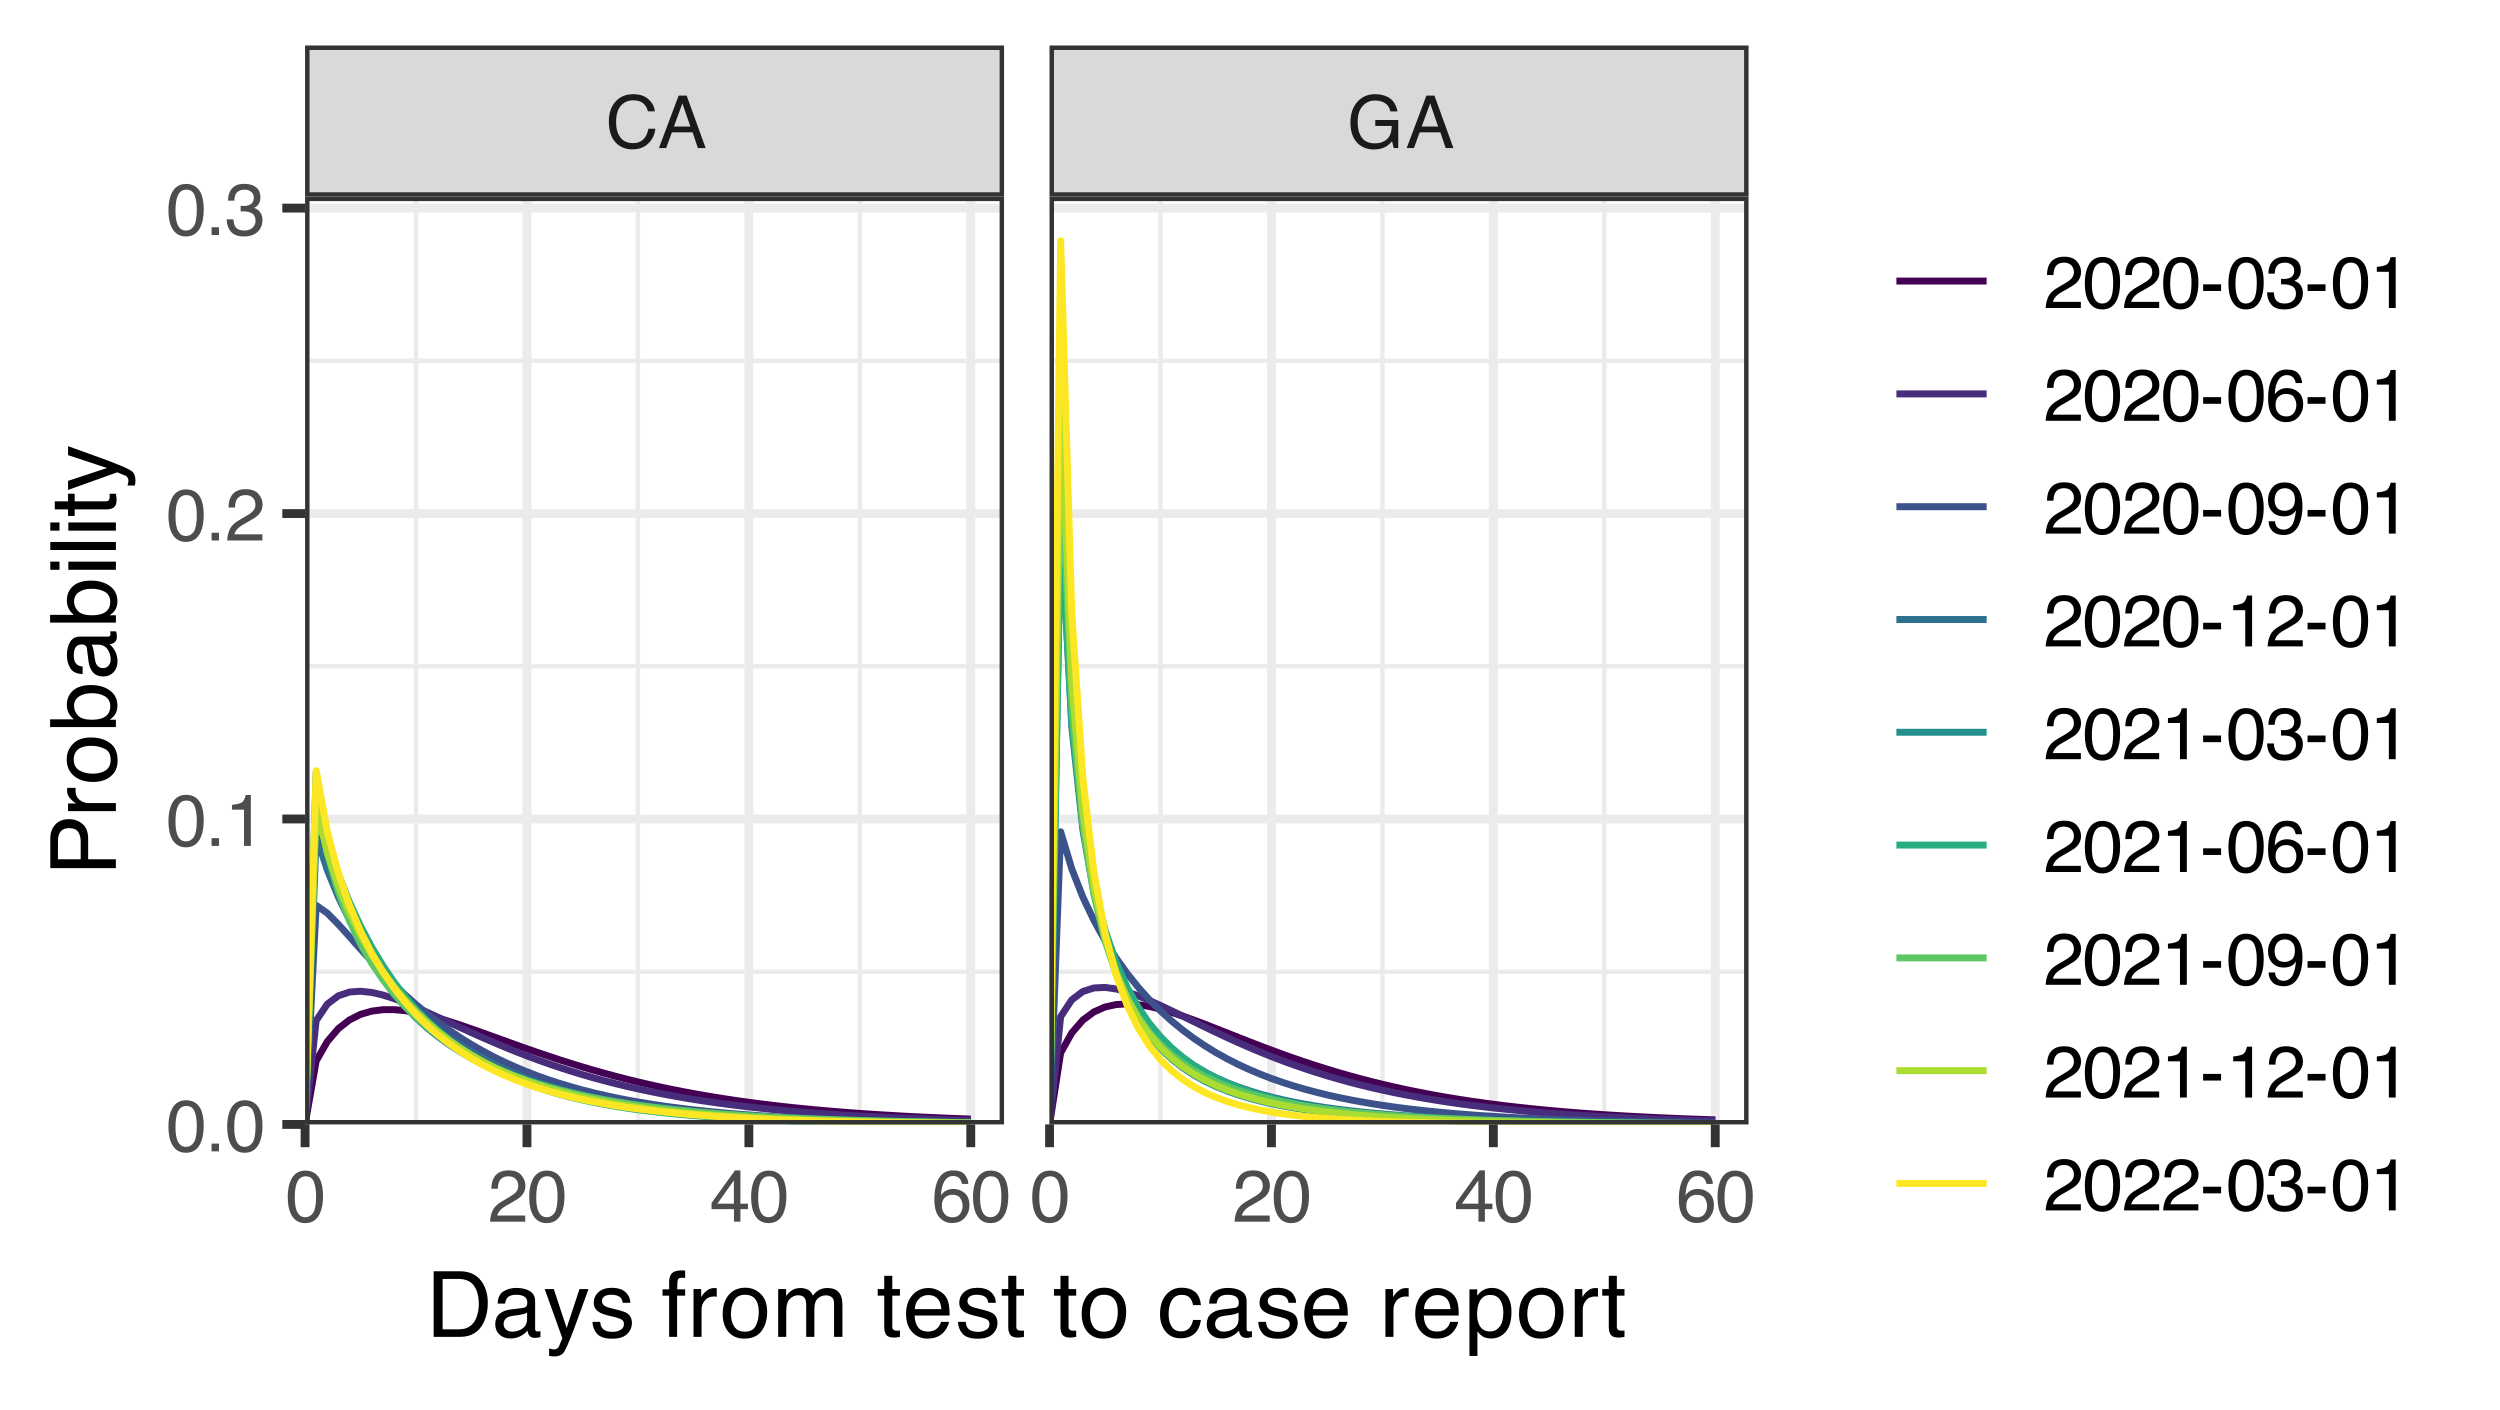 <?xml version="1.0" encoding="UTF-8"?>
<svg xmlns="http://www.w3.org/2000/svg" xmlns:xlink="http://www.w3.org/1999/xlink" width="383" height="216" viewBox="0 0 383 216">
<defs>
<g>
<g id="glyph-0-0">
<path d="M 0.359 0 L 0.359 -8.031 L 6.734 -8.031 L 6.734 0 Z M 5.734 -1 L 5.734 -7.031 L 1.375 -7.031 L 1.375 -1 Z M 5.734 -1 "/>
</g>
<g id="glyph-0-1">
<path d="M 4.234 -8.25 C 5.254 -8.25 6.047 -7.977 6.609 -7.438 C 7.172 -6.906 7.484 -6.301 7.547 -5.625 L 6.484 -5.625 C 6.359 -6.145 6.113 -6.555 5.75 -6.859 C 5.395 -7.16 4.895 -7.312 4.25 -7.312 C 3.457 -7.312 2.816 -7.031 2.328 -6.469 C 1.848 -5.914 1.609 -5.066 1.609 -3.922 C 1.609 -2.973 1.828 -2.207 2.266 -1.625 C 2.703 -1.039 3.359 -0.75 4.234 -0.75 C 5.035 -0.75 5.645 -1.055 6.062 -1.672 C 6.281 -1.992 6.445 -2.422 6.562 -2.953 L 7.625 -2.953 C 7.531 -2.109 7.211 -1.398 6.672 -0.828 C 6.035 -0.141 5.176 0.203 4.094 0.203 C 3.164 0.203 2.383 -0.078 1.75 -0.641 C 0.914 -1.391 0.5 -2.547 0.5 -4.109 C 0.5 -5.285 0.812 -6.254 1.438 -7.016 C 2.113 -7.836 3.047 -8.25 4.234 -8.25 Z M 4.016 -8.25 Z M 4.016 -8.25 "/>
</g>
<g id="glyph-0-2">
<path d="M 4.984 -3.297 L 3.766 -6.844 L 2.469 -3.297 Z M 3.188 -8.031 L 4.422 -8.031 L 7.328 0 L 6.141 0 L 5.328 -2.406 L 2.156 -2.406 L 1.281 0 L 0.172 0 Z M 3.188 -8.031 "/>
</g>
<g id="glyph-0-3">
<path d="M 4.328 -8.25 C 5.078 -8.25 5.727 -8.102 6.281 -7.812 C 7.082 -7.383 7.57 -6.648 7.75 -5.609 L 6.672 -5.609 C 6.547 -6.191 6.273 -6.613 5.859 -6.875 C 5.441 -7.145 4.922 -7.281 4.297 -7.281 C 3.555 -7.281 2.93 -7 2.422 -6.438 C 1.91 -5.883 1.656 -5.055 1.656 -3.953 C 1.656 -2.992 1.863 -2.211 2.281 -1.609 C 2.707 -1.016 3.395 -0.719 4.344 -0.719 C 5.062 -0.719 5.66 -0.926 6.141 -1.344 C 6.617 -1.77 6.863 -2.453 6.875 -3.391 L 4.359 -3.391 L 4.359 -4.297 L 7.875 -4.297 L 7.875 0 L 7.188 0 L 6.922 -1.031 C 6.555 -0.625 6.227 -0.344 5.938 -0.188 C 5.457 0.082 4.852 0.219 4.125 0.219 C 3.164 0.219 2.344 -0.094 1.656 -0.719 C 0.914 -1.488 0.547 -2.547 0.547 -3.891 C 0.547 -5.234 0.91 -6.305 1.641 -7.109 C 2.328 -7.867 3.223 -8.25 4.328 -8.25 Z M 4.141 -8.25 Z M 4.141 -8.25 "/>
</g>
<g id="glyph-0-4">
<path d="M 3.031 -7.828 C 4.039 -7.828 4.773 -7.41 5.234 -6.578 C 5.578 -5.93 5.75 -5.047 5.75 -3.922 C 5.75 -2.859 5.594 -1.977 5.281 -1.281 C 4.82 -0.281 4.07 0.219 3.031 0.219 C 2.082 0.219 1.379 -0.191 0.922 -1.016 C 0.535 -1.691 0.344 -2.609 0.344 -3.766 C 0.344 -4.648 0.457 -5.41 0.688 -6.047 C 1.125 -7.234 1.906 -7.828 3.031 -7.828 Z M 3.016 -0.688 C 3.523 -0.688 3.93 -0.91 4.234 -1.359 C 4.535 -1.816 4.688 -2.66 4.688 -3.891 C 4.688 -4.773 4.578 -5.504 4.359 -6.078 C 4.141 -6.66 3.719 -6.953 3.094 -6.953 C 2.508 -6.953 2.082 -6.676 1.812 -6.125 C 1.551 -5.582 1.422 -4.781 1.422 -3.719 C 1.422 -2.914 1.504 -2.273 1.672 -1.797 C 1.93 -1.055 2.379 -0.688 3.016 -0.688 Z M 3.016 -0.688 "/>
</g>
<g id="glyph-0-5">
<path d="M 0.344 0 C 0.383 -0.676 0.523 -1.266 0.766 -1.766 C 1.004 -2.266 1.477 -2.719 2.188 -3.125 L 3.234 -3.734 C 3.703 -4.004 4.035 -4.238 4.234 -4.438 C 4.523 -4.738 4.672 -5.082 4.672 -5.469 C 4.672 -5.926 4.535 -6.285 4.266 -6.547 C 3.992 -6.816 3.629 -6.953 3.172 -6.953 C 2.492 -6.953 2.023 -6.695 1.766 -6.188 C 1.629 -5.914 1.555 -5.535 1.547 -5.047 L 0.547 -5.047 C 0.555 -5.734 0.68 -6.289 0.922 -6.719 C 1.348 -7.477 2.098 -7.859 3.172 -7.859 C 4.078 -7.859 4.734 -7.613 5.141 -7.125 C 5.555 -6.645 5.766 -6.109 5.766 -5.516 C 5.766 -4.891 5.547 -4.352 5.109 -3.906 C 4.848 -3.645 4.391 -3.332 3.734 -2.969 L 2.984 -2.547 C 2.617 -2.348 2.336 -2.16 2.141 -1.984 C 1.773 -1.672 1.547 -1.32 1.453 -0.938 L 5.734 -0.938 L 5.734 0 Z M 0.344 0 "/>
</g>
<g id="glyph-0-6">
<path d="M 3.703 -2.766 L 3.703 -6.328 L 1.188 -2.766 Z M 3.719 0 L 3.719 -1.922 L 0.281 -1.922 L 0.281 -2.875 L 3.875 -7.859 L 4.703 -7.859 L 4.703 -2.766 L 5.859 -2.766 L 5.859 -1.922 L 4.703 -1.922 L 4.703 0 Z M 3.719 0 "/>
</g>
<g id="glyph-0-7">
<path d="M 3.281 -7.859 C 4.156 -7.859 4.766 -7.629 5.109 -7.172 C 5.453 -6.723 5.625 -6.258 5.625 -5.781 L 4.656 -5.781 C 4.594 -6.094 4.5 -6.336 4.375 -6.516 C 4.133 -6.836 3.773 -7 3.297 -7 C 2.742 -7 2.305 -6.742 1.984 -6.234 C 1.66 -5.723 1.477 -4.992 1.438 -4.047 C 1.664 -4.379 1.953 -4.629 2.297 -4.797 C 2.609 -4.941 2.957 -5.016 3.344 -5.016 C 4 -5.016 4.57 -4.805 5.062 -4.391 C 5.551 -3.973 5.797 -3.348 5.797 -2.516 C 5.797 -1.797 5.562 -1.16 5.094 -0.609 C 4.633 -0.066 3.977 0.203 3.125 0.203 C 2.383 0.203 1.75 -0.07 1.219 -0.625 C 0.688 -1.188 0.422 -2.125 0.422 -3.438 C 0.422 -4.414 0.539 -5.242 0.781 -5.922 C 1.227 -7.211 2.062 -7.859 3.281 -7.859 Z M 3.203 -0.672 C 3.723 -0.672 4.109 -0.844 4.359 -1.188 C 4.617 -1.539 4.75 -1.953 4.75 -2.422 C 4.75 -2.828 4.633 -3.211 4.406 -3.578 C 4.176 -3.941 3.758 -4.125 3.156 -4.125 C 2.727 -4.125 2.352 -3.984 2.031 -3.703 C 1.719 -3.422 1.562 -2.992 1.562 -2.422 C 1.562 -1.93 1.707 -1.516 2 -1.172 C 2.289 -0.836 2.691 -0.672 3.203 -0.672 Z M 3.203 -0.672 "/>
</g>
<g id="glyph-0-8">
<path d="M 0.953 -1.188 L 2.094 -1.188 L 2.094 0 L 0.953 0 Z M 0.953 -1.188 "/>
</g>
<g id="glyph-0-9">
<path d="M 1.078 -5.547 L 1.078 -6.297 C 1.785 -6.367 2.281 -6.484 2.562 -6.641 C 2.844 -6.805 3.051 -7.191 3.188 -7.797 L 3.969 -7.797 L 3.969 0 L 2.922 0 L 2.922 -5.547 Z M 1.078 -5.547 "/>
</g>
<g id="glyph-0-10">
<path d="M 2.906 0.219 C 1.977 0.219 1.305 -0.035 0.891 -0.547 C 0.473 -1.055 0.266 -1.676 0.266 -2.406 L 1.297 -2.406 C 1.336 -1.895 1.43 -1.523 1.578 -1.297 C 1.836 -0.891 2.301 -0.688 2.969 -0.688 C 3.477 -0.688 3.891 -0.82 4.203 -1.094 C 4.523 -1.375 4.688 -1.734 4.688 -2.172 C 4.688 -2.711 4.52 -3.086 4.188 -3.297 C 3.852 -3.516 3.395 -3.625 2.812 -3.625 C 2.75 -3.625 2.68 -3.625 2.609 -3.625 C 2.547 -3.625 2.477 -3.617 2.406 -3.609 L 2.406 -4.484 C 2.508 -4.473 2.594 -4.461 2.656 -4.453 C 2.727 -4.453 2.805 -4.453 2.891 -4.453 C 3.254 -4.453 3.555 -4.516 3.797 -4.641 C 4.211 -4.836 4.422 -5.203 4.422 -5.734 C 4.422 -6.117 4.281 -6.414 4 -6.625 C 3.727 -6.844 3.406 -6.953 3.031 -6.953 C 2.375 -6.953 1.922 -6.734 1.672 -6.297 C 1.535 -6.055 1.457 -5.711 1.438 -5.266 L 0.469 -5.266 C 0.469 -5.848 0.582 -6.344 0.812 -6.75 C 1.219 -7.477 1.926 -7.844 2.938 -7.844 C 3.727 -7.844 4.344 -7.664 4.781 -7.312 C 5.219 -6.957 5.438 -6.441 5.438 -5.766 C 5.438 -5.285 5.305 -4.895 5.047 -4.594 C 4.891 -4.406 4.688 -4.258 4.438 -4.156 C 4.844 -4.039 5.16 -3.82 5.391 -3.5 C 5.629 -3.176 5.75 -2.781 5.75 -2.312 C 5.75 -1.57 5.5 -0.961 5 -0.484 C 4.508 -0.016 3.812 0.219 2.906 0.219 Z M 2.906 0.219 "/>
</g>
<g id="glyph-0-11">
<path d="M 0.469 -3.625 L 3.219 -3.625 L 3.219 -2.609 L 0.469 -2.609 Z M 0.469 -3.625 "/>
</g>
<g id="glyph-0-12">
<path d="M 1.484 -1.891 C 1.516 -1.348 1.723 -0.973 2.109 -0.766 C 2.316 -0.66 2.547 -0.609 2.797 -0.609 C 3.266 -0.609 3.664 -0.801 4 -1.188 C 4.332 -1.582 4.566 -2.379 4.703 -3.578 C 4.484 -3.234 4.211 -2.988 3.891 -2.844 C 3.566 -2.707 3.219 -2.641 2.844 -2.641 C 2.094 -2.641 1.5 -2.875 1.062 -3.344 C 0.625 -3.812 0.406 -4.414 0.406 -5.156 C 0.406 -5.863 0.617 -6.488 1.047 -7.031 C 1.484 -7.57 2.125 -7.844 2.969 -7.844 C 4.113 -7.844 4.898 -7.328 5.328 -6.297 C 5.566 -5.734 5.688 -5.023 5.688 -4.172 C 5.688 -3.211 5.547 -2.363 5.266 -1.625 C 4.785 -0.395 3.973 0.219 2.828 0.219 C 2.066 0.219 1.488 0.02 1.094 -0.375 C 0.695 -0.781 0.5 -1.285 0.5 -1.891 Z M 2.984 -3.5 C 3.367 -3.5 3.723 -3.625 4.047 -3.875 C 4.367 -4.133 4.531 -4.586 4.531 -5.234 C 4.531 -5.805 4.383 -6.234 4.094 -6.516 C 3.812 -6.805 3.445 -6.953 3 -6.953 C 2.508 -6.953 2.125 -6.789 1.844 -6.469 C 1.562 -6.145 1.422 -5.711 1.422 -5.172 C 1.422 -4.66 1.547 -4.254 1.797 -3.953 C 2.047 -3.648 2.441 -3.5 2.984 -3.5 Z M 2.984 -3.5 "/>
</g>
<g id="glyph-1-0">
<path d="M 0.453 0 L 0.453 -10.047 L 8.422 -10.047 L 8.422 0 Z M 7.172 -1.266 L 7.172 -8.781 L 1.703 -8.781 L 1.703 -1.266 Z M 7.172 -1.266 "/>
</g>
<g id="glyph-1-1">
<path d="M 4.922 -1.156 C 5.379 -1.156 5.758 -1.207 6.062 -1.312 C 6.582 -1.488 7.016 -1.828 7.359 -2.328 C 7.629 -2.734 7.82 -3.254 7.938 -3.891 C 8.008 -4.266 8.047 -4.613 8.047 -4.938 C 8.047 -6.188 7.797 -7.156 7.297 -7.844 C 6.805 -8.531 6.008 -8.875 4.906 -8.875 L 2.5 -8.875 L 2.5 -1.156 Z M 1.125 -10.047 L 5.203 -10.047 C 6.578 -10.047 7.645 -9.555 8.406 -8.578 C 9.082 -7.691 9.422 -6.555 9.422 -5.172 C 9.422 -4.109 9.223 -3.145 8.828 -2.281 C 8.117 -0.758 6.906 0 5.188 0 L 1.125 0 Z M 1.125 -10.047 "/>
</g>
<g id="glyph-1-2">
<path d="M 1.844 -1.953 C 1.844 -1.598 1.973 -1.316 2.234 -1.109 C 2.492 -0.898 2.801 -0.797 3.156 -0.797 C 3.594 -0.797 4.016 -0.895 4.422 -1.094 C 5.098 -1.426 5.438 -1.973 5.438 -2.734 L 5.438 -3.719 C 5.289 -3.625 5.098 -3.547 4.859 -3.484 C 4.617 -3.422 4.383 -3.375 4.156 -3.344 L 3.422 -3.25 C 2.973 -3.195 2.633 -3.102 2.406 -2.969 C 2.031 -2.758 1.844 -2.422 1.844 -1.953 Z M 4.828 -4.438 C 5.109 -4.469 5.297 -4.586 5.391 -4.797 C 5.441 -4.898 5.469 -5.055 5.469 -5.266 C 5.469 -5.68 5.316 -5.984 5.016 -6.172 C 4.723 -6.359 4.301 -6.453 3.75 -6.453 C 3.102 -6.453 2.645 -6.281 2.375 -5.938 C 2.227 -5.75 2.129 -5.469 2.078 -5.094 L 0.938 -5.094 C 0.957 -5.988 1.25 -6.613 1.812 -6.969 C 2.375 -7.32 3.031 -7.5 3.781 -7.5 C 4.633 -7.5 5.332 -7.332 5.875 -7 C 6.406 -6.676 6.672 -6.164 6.672 -5.469 L 6.672 -1.266 C 6.672 -1.129 6.695 -1.02 6.75 -0.938 C 6.801 -0.863 6.91 -0.828 7.078 -0.828 C 7.141 -0.828 7.203 -0.832 7.266 -0.844 C 7.336 -0.852 7.41 -0.863 7.484 -0.875 L 7.484 0.031 C 7.297 0.082 7.148 0.113 7.047 0.125 C 6.941 0.145 6.805 0.156 6.641 0.156 C 6.211 0.156 5.906 0.004 5.719 -0.297 C 5.613 -0.453 5.539 -0.676 5.5 -0.969 C 5.25 -0.645 4.891 -0.359 4.422 -0.109 C 3.953 0.129 3.438 0.25 2.875 0.25 C 2.195 0.25 1.641 0.047 1.203 -0.359 C 0.773 -0.773 0.562 -1.297 0.562 -1.922 C 0.562 -2.598 0.77 -3.125 1.188 -3.5 C 1.613 -3.875 2.172 -4.102 2.859 -4.188 Z M 3.812 -7.5 Z M 3.812 -7.5 "/>
</g>
<g id="glyph-1-3">
<path d="M 5.469 -7.328 L 6.844 -7.328 C 6.664 -6.859 6.281 -5.785 5.688 -4.109 C 5.238 -2.848 4.863 -1.82 4.562 -1.031 C 3.852 0.832 3.352 1.969 3.062 2.375 C 2.77 2.789 2.266 3 1.547 3 C 1.379 3 1.25 2.988 1.156 2.969 C 1.062 2.957 0.945 2.938 0.812 2.906 L 0.812 1.781 C 1.02 1.844 1.172 1.879 1.266 1.891 C 1.367 1.91 1.457 1.922 1.531 1.922 C 1.75 1.922 1.91 1.879 2.016 1.797 C 2.129 1.723 2.223 1.633 2.297 1.531 C 2.316 1.488 2.395 1.297 2.531 0.953 C 2.676 0.617 2.781 0.375 2.844 0.219 L 0.141 -7.328 L 1.531 -7.328 L 3.5 -1.359 Z M 3.5 -7.5 Z M 3.5 -7.5 "/>
</g>
<g id="glyph-1-4">
<path d="M 1.641 -2.297 C 1.672 -1.891 1.77 -1.578 1.938 -1.359 C 2.25 -0.961 2.789 -0.766 3.562 -0.766 C 4.008 -0.766 4.406 -0.863 4.75 -1.062 C 5.102 -1.258 5.281 -1.562 5.281 -1.969 C 5.281 -2.289 5.141 -2.531 4.859 -2.688 C 4.68 -2.789 4.332 -2.91 3.812 -3.047 L 2.828 -3.281 C 2.203 -3.438 1.742 -3.613 1.453 -3.812 C 0.922 -4.145 0.656 -4.602 0.656 -5.188 C 0.656 -5.883 0.906 -6.445 1.406 -6.875 C 1.906 -7.301 2.578 -7.516 3.422 -7.516 C 4.523 -7.516 5.316 -7.191 5.797 -6.547 C 6.109 -6.129 6.258 -5.688 6.25 -5.219 L 5.094 -5.219 C 5.062 -5.5 4.961 -5.75 4.797 -5.969 C 4.516 -6.289 4.023 -6.453 3.328 -6.453 C 2.859 -6.453 2.504 -6.363 2.266 -6.188 C 2.023 -6.008 1.906 -5.773 1.906 -5.484 C 1.906 -5.172 2.062 -4.914 2.375 -4.719 C 2.562 -4.602 2.832 -4.504 3.188 -4.422 L 4 -4.219 C 4.883 -4.008 5.477 -3.805 5.781 -3.609 C 6.258 -3.285 6.5 -2.789 6.5 -2.125 C 6.5 -1.469 6.25 -0.898 5.75 -0.422 C 5.258 0.047 4.508 0.281 3.5 0.281 C 2.406 0.281 1.629 0.035 1.172 -0.453 C 0.723 -0.953 0.484 -1.566 0.453 -2.297 Z M 3.453 -7.5 Z M 3.453 -7.5 "/>
</g>
<g id="glyph-1-5">
</g>
<g id="glyph-1-6">
<path d="M 1.203 -8.438 C 1.223 -8.945 1.316 -9.32 1.484 -9.562 C 1.766 -9.977 2.316 -10.188 3.141 -10.188 C 3.211 -10.188 3.289 -10.18 3.375 -10.172 C 3.457 -10.172 3.551 -10.164 3.656 -10.156 L 3.656 -9.031 C 3.531 -9.039 3.438 -9.047 3.375 -9.047 C 3.32 -9.055 3.27 -9.062 3.219 -9.062 C 2.844 -9.062 2.617 -8.961 2.547 -8.766 C 2.473 -8.578 2.438 -8.082 2.438 -7.281 L 3.656 -7.281 L 3.656 -6.312 L 2.422 -6.312 L 2.422 0 L 1.203 0 L 1.203 -6.312 L 0.188 -6.312 L 0.188 -7.281 L 1.203 -7.281 Z M 1.203 -8.438 "/>
</g>
<g id="glyph-1-7">
<path d="M 0.938 -7.328 L 2.109 -7.328 L 2.109 -6.062 C 2.203 -6.301 2.438 -6.598 2.812 -6.953 C 3.188 -7.305 3.617 -7.484 4.109 -7.484 C 4.129 -7.484 4.164 -7.477 4.219 -7.469 C 4.27 -7.469 4.363 -7.461 4.5 -7.453 L 4.5 -6.156 C 4.426 -6.164 4.359 -6.172 4.297 -6.172 C 4.234 -6.18 4.164 -6.188 4.094 -6.188 C 3.477 -6.188 3.004 -5.984 2.672 -5.578 C 2.336 -5.18 2.172 -4.727 2.172 -4.219 L 2.172 0 L 0.938 0 Z M 0.938 -7.328 "/>
</g>
<g id="glyph-1-8">
<path d="M 3.812 -0.797 C 4.625 -0.797 5.18 -1.102 5.484 -1.719 C 5.785 -2.332 5.938 -3.02 5.938 -3.781 C 5.938 -4.469 5.828 -5.023 5.609 -5.453 C 5.266 -6.117 4.672 -6.453 3.828 -6.453 C 3.066 -6.453 2.516 -6.164 2.172 -5.594 C 1.836 -5.02 1.672 -4.328 1.672 -3.516 C 1.672 -2.742 1.836 -2.098 2.172 -1.578 C 2.516 -1.055 3.062 -0.797 3.812 -0.797 Z M 3.859 -7.531 C 4.797 -7.531 5.586 -7.211 6.234 -6.578 C 6.891 -5.953 7.219 -5.031 7.219 -3.812 C 7.219 -2.633 6.93 -1.66 6.359 -0.891 C 5.785 -0.117 4.895 0.266 3.688 0.266 C 2.688 0.266 1.891 -0.07 1.297 -0.75 C 0.703 -1.438 0.406 -2.352 0.406 -3.5 C 0.406 -4.727 0.719 -5.707 1.344 -6.438 C 1.969 -7.164 2.805 -7.531 3.859 -7.531 Z M 3.812 -7.5 Z M 3.812 -7.5 "/>
</g>
<g id="glyph-1-9">
<path d="M 0.906 -7.328 L 2.125 -7.328 L 2.125 -6.281 C 2.414 -6.645 2.676 -6.906 2.906 -7.062 C 3.312 -7.344 3.773 -7.484 4.297 -7.484 C 4.879 -7.484 5.348 -7.344 5.703 -7.062 C 5.898 -6.895 6.082 -6.648 6.25 -6.328 C 6.52 -6.723 6.836 -7.016 7.203 -7.203 C 7.578 -7.391 7.992 -7.484 8.453 -7.484 C 9.441 -7.484 10.113 -7.129 10.469 -6.422 C 10.656 -6.035 10.75 -5.52 10.75 -4.875 L 10.75 0 L 9.469 0 L 9.469 -5.094 C 9.469 -5.57 9.348 -5.898 9.109 -6.078 C 8.867 -6.266 8.57 -6.359 8.219 -6.359 C 7.738 -6.359 7.32 -6.195 6.969 -5.875 C 6.625 -5.551 6.453 -5.016 6.453 -4.266 L 6.453 0 L 5.203 0 L 5.203 -4.781 C 5.203 -5.281 5.141 -5.641 5.016 -5.859 C 4.828 -6.203 4.477 -6.375 3.969 -6.375 C 3.508 -6.375 3.086 -6.191 2.703 -5.828 C 2.328 -5.473 2.141 -4.828 2.141 -3.891 L 2.141 0 L 0.906 0 Z M 0.906 -7.328 "/>
</g>
<g id="glyph-1-10">
<path d="M 1.156 -9.359 L 2.391 -9.359 L 2.391 -7.328 L 3.562 -7.328 L 3.562 -6.312 L 2.391 -6.312 L 2.391 -1.531 C 2.391 -1.281 2.477 -1.113 2.656 -1.031 C 2.75 -0.977 2.906 -0.953 3.125 -0.953 C 3.188 -0.953 3.25 -0.953 3.312 -0.953 C 3.383 -0.953 3.469 -0.957 3.562 -0.969 L 3.562 0 C 3.414 0.039 3.266 0.066 3.109 0.078 C 2.961 0.098 2.801 0.109 2.625 0.109 C 2.051 0.109 1.66 -0.035 1.453 -0.328 C 1.254 -0.617 1.156 -1 1.156 -1.469 L 1.156 -6.312 L 0.156 -6.312 L 0.156 -7.328 L 1.156 -7.328 Z M 1.156 -9.359 "/>
</g>
<g id="glyph-1-11">
<path d="M 3.953 -7.484 C 4.473 -7.484 4.973 -7.359 5.453 -7.109 C 5.941 -6.867 6.316 -6.555 6.578 -6.172 C 6.828 -5.805 6.988 -5.375 7.062 -4.875 C 7.133 -4.539 7.172 -4.004 7.172 -3.266 L 1.812 -3.266 C 1.832 -2.523 2.004 -1.93 2.328 -1.484 C 2.66 -1.035 3.172 -0.812 3.859 -0.812 C 4.504 -0.812 5.02 -1.02 5.406 -1.438 C 5.625 -1.688 5.773 -1.973 5.859 -2.297 L 7.078 -2.297 C 7.047 -2.023 6.938 -1.723 6.75 -1.391 C 6.57 -1.066 6.375 -0.801 6.156 -0.594 C 5.781 -0.227 5.316 0.02 4.766 0.156 C 4.473 0.227 4.141 0.266 3.766 0.266 C 2.848 0.266 2.07 -0.066 1.438 -0.734 C 0.812 -1.398 0.5 -2.328 0.5 -3.516 C 0.5 -4.691 0.816 -5.645 1.453 -6.375 C 2.086 -7.113 2.922 -7.484 3.953 -7.484 Z M 5.906 -4.25 C 5.863 -4.781 5.75 -5.207 5.562 -5.531 C 5.227 -6.113 4.664 -6.406 3.875 -6.406 C 3.312 -6.406 2.836 -6.203 2.453 -5.797 C 2.066 -5.391 1.863 -4.875 1.844 -4.25 Z M 3.828 -7.5 Z M 3.828 -7.5 "/>
</g>
<g id="glyph-1-12">
<path d="M 3.719 -7.531 C 4.551 -7.531 5.223 -7.328 5.734 -6.922 C 6.254 -6.523 6.566 -5.836 6.672 -4.859 L 5.469 -4.859 C 5.395 -5.305 5.227 -5.68 4.969 -5.984 C 4.719 -6.285 4.301 -6.438 3.719 -6.438 C 2.938 -6.438 2.379 -6.051 2.047 -5.281 C 1.828 -4.789 1.719 -4.18 1.719 -3.453 C 1.719 -2.711 1.867 -2.094 2.172 -1.594 C 2.484 -1.094 2.973 -0.844 3.641 -0.844 C 4.148 -0.844 4.555 -1 4.859 -1.312 C 5.16 -1.625 5.363 -2.051 5.469 -2.594 L 6.672 -2.594 C 6.535 -1.625 6.191 -0.91 5.641 -0.453 C 5.098 -0.004 4.398 0.219 3.547 0.219 C 2.586 0.219 1.82 -0.129 1.25 -0.828 C 0.688 -1.535 0.406 -2.41 0.406 -3.453 C 0.406 -4.742 0.719 -5.742 1.344 -6.453 C 1.969 -7.172 2.758 -7.531 3.719 -7.531 Z M 3.531 -7.5 Z M 3.531 -7.5 "/>
</g>
<g id="glyph-1-13">
<path d="M 4 -0.828 C 4.57 -0.828 5.047 -1.066 5.422 -1.547 C 5.805 -2.023 6 -2.742 6 -3.703 C 6 -4.285 5.914 -4.785 5.75 -5.203 C 5.426 -6.016 4.844 -6.422 4 -6.422 C 3.145 -6.422 2.562 -5.992 2.25 -5.141 C 2.07 -4.68 1.984 -4.102 1.984 -3.406 C 1.984 -2.844 2.07 -2.363 2.25 -1.969 C 2.562 -1.207 3.145 -0.828 4 -0.828 Z M 0.812 -7.281 L 2 -7.281 L 2 -6.312 C 2.25 -6.645 2.52 -6.906 2.812 -7.094 C 3.227 -7.363 3.711 -7.5 4.266 -7.5 C 5.098 -7.5 5.801 -7.18 6.375 -6.547 C 6.957 -5.91 7.25 -5.004 7.25 -3.828 C 7.25 -2.223 6.832 -1.082 6 -0.406 C 5.469 0.031 4.852 0.25 4.156 0.25 C 3.602 0.25 3.141 0.129 2.766 -0.109 C 2.547 -0.254 2.301 -0.492 2.031 -0.828 L 2.031 2.922 L 0.812 2.922 Z M 0.812 -7.281 "/>
</g>
<g id="glyph-2-0">
<path d="M 0 -0.453 L -10.047 -0.453 L -10.047 -8.422 L 0 -8.422 Z M -1.266 -7.172 L -8.781 -7.172 L -8.781 -1.703 L -1.266 -1.703 Z M -1.266 -7.172 "/>
</g>
<g id="glyph-2-1">
<path d="M -10.047 -1.203 L -10.047 -5.719 C -10.047 -6.613 -9.789 -7.332 -9.281 -7.875 C -8.781 -8.426 -8.078 -8.703 -7.172 -8.703 C -6.379 -8.703 -5.691 -8.457 -5.109 -7.969 C -4.535 -7.477 -4.25 -6.727 -4.25 -5.719 L -4.25 -2.562 L 0 -2.562 L 0 -1.203 Z M -7.156 -7.328 C -7.895 -7.328 -8.395 -7.051 -8.656 -6.5 C -8.801 -6.195 -8.875 -5.785 -8.875 -5.266 L -8.875 -2.562 L -5.391 -2.562 L -5.391 -5.266 C -5.391 -5.879 -5.52 -6.375 -5.781 -6.75 C -6.039 -7.133 -6.5 -7.328 -7.156 -7.328 Z M -7.156 -7.328 "/>
</g>
<g id="glyph-2-2">
<path d="M -7.328 -0.938 L -7.328 -2.109 L -6.062 -2.109 C -6.301 -2.203 -6.598 -2.438 -6.953 -2.812 C -7.305 -3.188 -7.484 -3.617 -7.484 -4.109 C -7.484 -4.129 -7.477 -4.164 -7.469 -4.219 C -7.469 -4.27 -7.461 -4.363 -7.453 -4.5 L -6.156 -4.5 C -6.164 -4.426 -6.172 -4.359 -6.172 -4.297 C -6.18 -4.234 -6.188 -4.164 -6.188 -4.094 C -6.188 -3.477 -5.984 -3.004 -5.578 -2.672 C -5.18 -2.336 -4.727 -2.172 -4.219 -2.172 L 0 -2.172 L 0 -0.938 Z M -7.328 -0.938 "/>
</g>
<g id="glyph-2-3">
<path d="M -0.797 -3.812 C -0.797 -4.625 -1.102 -5.18 -1.719 -5.484 C -2.332 -5.785 -3.02 -5.938 -3.781 -5.938 C -4.469 -5.938 -5.023 -5.828 -5.453 -5.609 C -6.117 -5.266 -6.453 -4.672 -6.453 -3.828 C -6.453 -3.066 -6.164 -2.516 -5.594 -2.172 C -5.02 -1.836 -4.328 -1.672 -3.516 -1.672 C -2.742 -1.672 -2.098 -1.836 -1.578 -2.172 C -1.055 -2.516 -0.797 -3.062 -0.797 -3.812 Z M -7.531 -3.859 C -7.531 -4.797 -7.211 -5.586 -6.578 -6.234 C -5.953 -6.891 -5.031 -7.219 -3.812 -7.219 C -2.633 -7.219 -1.66 -6.93 -0.891 -6.359 C -0.117 -5.785 0.266 -4.895 0.266 -3.688 C 0.266 -2.688 -0.07 -1.891 -0.75 -1.297 C -1.438 -0.703 -2.352 -0.406 -3.5 -0.406 C -4.727 -0.406 -5.707 -0.719 -6.438 -1.344 C -7.164 -1.969 -7.531 -2.805 -7.531 -3.859 Z M -7.5 -3.812 Z M -7.5 -3.812 "/>
</g>
<g id="glyph-2-4">
<path d="M -10.078 -0.812 L -10.078 -2 L -6.438 -2 C -6.781 -2.27 -7.047 -2.594 -7.234 -2.969 C -7.422 -3.344 -7.516 -3.75 -7.516 -4.188 C -7.516 -5.094 -7.203 -5.828 -6.578 -6.391 C -5.953 -6.961 -5.023 -7.25 -3.797 -7.25 C -2.641 -7.25 -1.676 -6.969 -0.906 -6.406 C -0.145 -5.852 0.234 -5.078 0.234 -4.078 C 0.234 -3.523 0.098 -3.055 -0.172 -2.672 C -0.328 -2.441 -0.582 -2.195 -0.938 -1.938 L 0 -1.938 L 0 -0.812 Z M -0.859 -4 C -0.859 -4.664 -1.117 -5.164 -1.641 -5.5 C -2.172 -5.832 -2.867 -6 -3.734 -6 C -4.504 -6 -5.141 -5.832 -5.641 -5.5 C -6.148 -5.164 -6.406 -4.68 -6.406 -4.047 C -6.406 -3.484 -6.195 -2.988 -5.781 -2.562 C -5.375 -2.145 -4.691 -1.938 -3.734 -1.938 C -3.047 -1.938 -2.488 -2.02 -2.062 -2.188 C -1.258 -2.52 -0.859 -3.125 -0.859 -4 Z M -0.859 -4 "/>
</g>
<g id="glyph-2-5">
<path d="M -1.953 -1.844 C -1.598 -1.844 -1.316 -1.973 -1.109 -2.234 C -0.898 -2.492 -0.797 -2.801 -0.797 -3.156 C -0.797 -3.594 -0.895 -4.016 -1.094 -4.422 C -1.426 -5.098 -1.973 -5.438 -2.734 -5.438 L -3.719 -5.438 C -3.625 -5.289 -3.547 -5.098 -3.484 -4.859 C -3.422 -4.617 -3.375 -4.383 -3.344 -4.156 L -3.25 -3.422 C -3.195 -2.973 -3.102 -2.633 -2.969 -2.406 C -2.758 -2.031 -2.422 -1.844 -1.953 -1.844 Z M -4.438 -4.828 C -4.469 -5.109 -4.586 -5.297 -4.797 -5.391 C -4.898 -5.441 -5.055 -5.469 -5.266 -5.469 C -5.68 -5.469 -5.984 -5.316 -6.172 -5.016 C -6.359 -4.723 -6.453 -4.301 -6.453 -3.75 C -6.453 -3.102 -6.281 -2.645 -5.938 -2.375 C -5.75 -2.227 -5.469 -2.129 -5.094 -2.078 L -5.094 -0.938 C -5.988 -0.957 -6.613 -1.25 -6.969 -1.812 C -7.32 -2.375 -7.5 -3.031 -7.5 -3.781 C -7.5 -4.633 -7.332 -5.332 -7 -5.875 C -6.676 -6.406 -6.164 -6.672 -5.469 -6.672 L -1.266 -6.672 C -1.129 -6.672 -1.02 -6.695 -0.938 -6.75 C -0.863 -6.801 -0.828 -6.91 -0.828 -7.078 C -0.828 -7.141 -0.832 -7.203 -0.844 -7.266 C -0.852 -7.336 -0.863 -7.41 -0.875 -7.484 L 0.031 -7.484 C 0.082 -7.297 0.113 -7.148 0.125 -7.047 C 0.145 -6.941 0.156 -6.805 0.156 -6.641 C 0.156 -6.211 0.004 -5.906 -0.297 -5.719 C -0.453 -5.613 -0.676 -5.539 -0.969 -5.5 C -0.645 -5.25 -0.359 -4.891 -0.109 -4.422 C 0.129 -3.953 0.25 -3.438 0.25 -2.875 C 0.25 -2.195 0.047 -1.641 -0.359 -1.203 C -0.773 -0.773 -1.297 -0.562 -1.922 -0.562 C -2.598 -0.562 -3.125 -0.77 -3.5 -1.188 C -3.875 -1.613 -4.102 -2.172 -4.188 -2.859 Z M -7.5 -3.812 Z M -7.5 -3.812 "/>
</g>
<g id="glyph-2-6">
<path d="M -7.281 -0.906 L -7.281 -2.156 L 0 -2.156 L 0 -0.906 Z M -10.047 -0.906 L -10.047 -2.156 L -8.641 -2.156 L -8.641 -0.906 Z M -10.047 -0.906 "/>
</g>
<g id="glyph-2-7">
<path d="M -10.047 -0.938 L -10.047 -2.172 L 0 -2.172 L 0 -0.938 Z M -10.047 -0.938 "/>
</g>
<g id="glyph-2-8">
<path d="M -9.359 -1.156 L -9.359 -2.391 L -7.328 -2.391 L -7.328 -3.562 L -6.312 -3.562 L -6.312 -2.391 L -1.531 -2.391 C -1.281 -2.391 -1.113 -2.477 -1.031 -2.656 C -0.977 -2.75 -0.953 -2.906 -0.953 -3.125 C -0.953 -3.188 -0.953 -3.25 -0.953 -3.312 C -0.953 -3.383 -0.957 -3.469 -0.969 -3.562 L 0 -3.562 C 0.039 -3.414 0.066 -3.266 0.078 -3.109 C 0.098 -2.961 0.109 -2.801 0.109 -2.625 C 0.109 -2.051 -0.035 -1.66 -0.328 -1.453 C -0.617 -1.254 -1 -1.156 -1.469 -1.156 L -6.312 -1.156 L -6.312 -0.156 L -7.328 -0.156 L -7.328 -1.156 Z M -9.359 -1.156 "/>
</g>
<g id="glyph-2-9">
<path d="M -7.328 -5.469 L -7.328 -6.844 C -6.859 -6.664 -5.785 -6.281 -4.109 -5.688 C -2.848 -5.238 -1.82 -4.863 -1.031 -4.562 C 0.832 -3.852 1.969 -3.352 2.375 -3.062 C 2.789 -2.77 3 -2.266 3 -1.547 C 3 -1.379 2.988 -1.25 2.969 -1.156 C 2.957 -1.062 2.938 -0.945 2.906 -0.812 L 1.781 -0.812 C 1.844 -1.02 1.879 -1.172 1.891 -1.266 C 1.91 -1.367 1.922 -1.457 1.922 -1.531 C 1.922 -1.75 1.879 -1.91 1.797 -2.016 C 1.723 -2.129 1.633 -2.223 1.531 -2.297 C 1.488 -2.316 1.297 -2.395 0.953 -2.531 C 0.617 -2.676 0.375 -2.781 0.219 -2.844 L -7.328 -0.141 L -7.328 -1.531 L -1.359 -3.5 Z M -7.5 -3.5 Z M -7.5 -3.5 "/>
</g>
</g>
<clipPath id="clip-0">
<path clip-rule="nonzero" d="M 46.738 30.133 L 153.82 30.133 L 153.82 172.262 L 46.738 172.262 Z M 46.738 30.133 "/>
</clipPath>
<clipPath id="clip-1">
<path clip-rule="nonzero" d="M 46.738 148 L 153.82 148 L 153.82 150 L 46.738 150 Z M 46.738 148 "/>
</clipPath>
<clipPath id="clip-2">
<path clip-rule="nonzero" d="M 46.738 101 L 153.82 101 L 153.82 103 L 46.738 103 Z M 46.738 101 "/>
</clipPath>
<clipPath id="clip-3">
<path clip-rule="nonzero" d="M 46.738 54 L 153.82 54 L 153.82 56 L 46.738 56 Z M 46.738 54 "/>
</clipPath>
<clipPath id="clip-4">
<path clip-rule="nonzero" d="M 63 30.133 L 65 30.133 L 65 172.262 L 63 172.262 Z M 63 30.133 "/>
</clipPath>
<clipPath id="clip-5">
<path clip-rule="nonzero" d="M 97 30.133 L 99 30.133 L 99 172.262 L 97 172.262 Z M 97 30.133 "/>
</clipPath>
<clipPath id="clip-6">
<path clip-rule="nonzero" d="M 131 30.133 L 133 30.133 L 133 172.262 L 131 172.262 Z M 131 30.133 "/>
</clipPath>
<clipPath id="clip-7">
<path clip-rule="nonzero" d="M 46.738 171 L 153.82 171 L 153.82 172.262 L 46.738 172.262 Z M 46.738 171 "/>
</clipPath>
<clipPath id="clip-8">
<path clip-rule="nonzero" d="M 46.738 124 L 153.82 124 L 153.82 127 L 46.738 127 Z M 46.738 124 "/>
</clipPath>
<clipPath id="clip-9">
<path clip-rule="nonzero" d="M 46.738 77 L 153.82 77 L 153.82 80 L 46.738 80 Z M 46.738 77 "/>
</clipPath>
<clipPath id="clip-10">
<path clip-rule="nonzero" d="M 46.738 31 L 153.82 31 L 153.82 33 L 46.738 33 Z M 46.738 31 "/>
</clipPath>
<clipPath id="clip-11">
<path clip-rule="nonzero" d="M 46.738 30.133 L 48 30.133 L 48 172.262 L 46.738 172.262 Z M 46.738 30.133 "/>
</clipPath>
<clipPath id="clip-12">
<path clip-rule="nonzero" d="M 80 30.133 L 82 30.133 L 82 172.262 L 80 172.262 Z M 80 30.133 "/>
</clipPath>
<clipPath id="clip-13">
<path clip-rule="nonzero" d="M 114 30.133 L 116 30.133 L 116 172.262 L 114 172.262 Z M 114 30.133 "/>
</clipPath>
<clipPath id="clip-14">
<path clip-rule="nonzero" d="M 148 30.133 L 150 30.133 L 150 172.262 L 148 172.262 Z M 148 30.133 "/>
</clipPath>
<clipPath id="clip-15">
<path clip-rule="nonzero" d="M 46.738 154 L 150 154 L 150 172.262 L 46.738 172.262 Z M 46.738 154 "/>
</clipPath>
<clipPath id="clip-16">
<path clip-rule="nonzero" d="M 46.738 151 L 150 151 L 150 172.262 L 46.738 172.262 Z M 46.738 151 "/>
</clipPath>
<clipPath id="clip-17">
<path clip-rule="nonzero" d="M 46.738 138 L 150 138 L 150 172.262 L 46.738 172.262 Z M 46.738 138 "/>
</clipPath>
<clipPath id="clip-18">
<path clip-rule="nonzero" d="M 46.738 127 L 150 127 L 150 172.262 L 46.738 172.262 Z M 46.738 127 "/>
</clipPath>
<clipPath id="clip-19">
<path clip-rule="nonzero" d="M 46.738 117 L 150 117 L 150 172.262 L 46.738 172.262 Z M 46.738 117 "/>
</clipPath>
<clipPath id="clip-20">
<path clip-rule="nonzero" d="M 46.738 121 L 150 121 L 150 172.262 L 46.738 172.262 Z M 46.738 121 "/>
</clipPath>
<clipPath id="clip-21">
<path clip-rule="nonzero" d="M 46.738 122 L 150 122 L 150 172.262 L 46.738 172.262 Z M 46.738 122 "/>
</clipPath>
<clipPath id="clip-22">
<path clip-rule="nonzero" d="M 46.738 117 L 150 117 L 150 172.262 L 46.738 172.262 Z M 46.738 117 "/>
</clipPath>
<clipPath id="clip-23">
<path clip-rule="nonzero" d="M 46.738 30.133 L 153.82 30.133 L 153.82 172.262 L 46.738 172.262 Z M 46.738 30.133 "/>
</clipPath>
<clipPath id="clip-24">
<path clip-rule="nonzero" d="M 160.793 30.133 L 267.875 30.133 L 267.875 172.262 L 160.793 172.262 Z M 160.793 30.133 "/>
</clipPath>
<clipPath id="clip-25">
<path clip-rule="nonzero" d="M 160.793 148 L 267.875 148 L 267.875 150 L 160.793 150 Z M 160.793 148 "/>
</clipPath>
<clipPath id="clip-26">
<path clip-rule="nonzero" d="M 160.793 101 L 267.875 101 L 267.875 103 L 160.793 103 Z M 160.793 101 "/>
</clipPath>
<clipPath id="clip-27">
<path clip-rule="nonzero" d="M 160.793 54 L 267.875 54 L 267.875 56 L 160.793 56 Z M 160.793 54 "/>
</clipPath>
<clipPath id="clip-28">
<path clip-rule="nonzero" d="M 177 30.133 L 179 30.133 L 179 172.262 L 177 172.262 Z M 177 30.133 "/>
</clipPath>
<clipPath id="clip-29">
<path clip-rule="nonzero" d="M 211 30.133 L 213 30.133 L 213 172.262 L 211 172.262 Z M 211 30.133 "/>
</clipPath>
<clipPath id="clip-30">
<path clip-rule="nonzero" d="M 245 30.133 L 247 30.133 L 247 172.262 L 245 172.262 Z M 245 30.133 "/>
</clipPath>
<clipPath id="clip-31">
<path clip-rule="nonzero" d="M 160.793 171 L 267.875 171 L 267.875 172.262 L 160.793 172.262 Z M 160.793 171 "/>
</clipPath>
<clipPath id="clip-32">
<path clip-rule="nonzero" d="M 160.793 124 L 267.875 124 L 267.875 127 L 160.793 127 Z M 160.793 124 "/>
</clipPath>
<clipPath id="clip-33">
<path clip-rule="nonzero" d="M 160.793 77 L 267.875 77 L 267.875 80 L 160.793 80 Z M 160.793 77 "/>
</clipPath>
<clipPath id="clip-34">
<path clip-rule="nonzero" d="M 160.793 31 L 267.875 31 L 267.875 33 L 160.793 33 Z M 160.793 31 "/>
</clipPath>
<clipPath id="clip-35">
<path clip-rule="nonzero" d="M 160.793 30.133 L 162 30.133 L 162 172.262 L 160.793 172.262 Z M 160.793 30.133 "/>
</clipPath>
<clipPath id="clip-36">
<path clip-rule="nonzero" d="M 194 30.133 L 196 30.133 L 196 172.262 L 194 172.262 Z M 194 30.133 "/>
</clipPath>
<clipPath id="clip-37">
<path clip-rule="nonzero" d="M 228 30.133 L 230 30.133 L 230 172.262 L 228 172.262 Z M 228 30.133 "/>
</clipPath>
<clipPath id="clip-38">
<path clip-rule="nonzero" d="M 262 30.133 L 264 30.133 L 264 172.262 L 262 172.262 Z M 262 30.133 "/>
</clipPath>
<clipPath id="clip-39">
<path clip-rule="nonzero" d="M 160.793 153 L 264 153 L 264 172.262 L 160.793 172.262 Z M 160.793 153 "/>
</clipPath>
<clipPath id="clip-40">
<path clip-rule="nonzero" d="M 160.793 150 L 264 150 L 264 172.262 L 160.793 172.262 Z M 160.793 150 "/>
</clipPath>
<clipPath id="clip-41">
<path clip-rule="nonzero" d="M 160.793 126 L 264 126 L 264 172.262 L 160.793 172.262 Z M 160.793 126 "/>
</clipPath>
<clipPath id="clip-42">
<path clip-rule="nonzero" d="M 160.793 78 L 264 78 L 264 172.262 L 160.793 172.262 Z M 160.793 78 "/>
</clipPath>
<clipPath id="clip-43">
<path clip-rule="nonzero" d="M 160.793 57 L 264 57 L 264 172.262 L 160.793 172.262 Z M 160.793 57 "/>
</clipPath>
<clipPath id="clip-44">
<path clip-rule="nonzero" d="M 160.793 79 L 264 79 L 264 172.262 L 160.793 172.262 Z M 160.793 79 "/>
</clipPath>
<clipPath id="clip-45">
<path clip-rule="nonzero" d="M 160.793 66 L 264 66 L 264 172.262 L 160.793 172.262 Z M 160.793 66 "/>
</clipPath>
<clipPath id="clip-46">
<path clip-rule="nonzero" d="M 160.793 59 L 264 59 L 264 172.262 L 160.793 172.262 Z M 160.793 59 "/>
</clipPath>
<clipPath id="clip-47">
<path clip-rule="nonzero" d="M 160.793 36 L 264 36 L 264 172.262 L 160.793 172.262 Z M 160.793 36 "/>
</clipPath>
<clipPath id="clip-48">
<path clip-rule="nonzero" d="M 160.793 30.133 L 267.875 30.133 L 267.875 172.262 L 160.793 172.262 Z M 160.793 30.133 "/>
</clipPath>
<clipPath id="clip-49">
<path clip-rule="nonzero" d="M 46.738 6.973 L 153.82 6.973 L 153.82 30.129 L 46.738 30.129 Z M 46.738 6.973 "/>
</clipPath>
<clipPath id="clip-50">
<path clip-rule="nonzero" d="M 160.793 6.973 L 267.875 6.973 L 267.875 30.129 L 160.793 30.129 Z M 160.793 6.973 "/>
</clipPath>
</defs>
<rect x="-38.3" y="-21.6" width="459.6" height="259.2" fill="rgb(100%, 100%, 100%)" fill-opacity="1"/>
<rect x="-38.3" y="-21.6" width="459.6" height="259.2" fill="rgb(100%, 100%, 100%)" fill-opacity="1"/>
<path fill="none" stroke-width="1.358" stroke-linecap="round" stroke-linejoin="round" stroke="rgb(100%, 100%, 100%)" stroke-opacity="1" stroke-miterlimit="10" d="M 0 216 L 383 216 L 383 0 L 0 0 Z M 0 216 "/>
<g clip-path="url(#clip-0)">
<path fill-rule="nonzero" fill="rgb(100%, 100%, 100%)" fill-opacity="1" d="M 46.738 172.262 L 153.82 172.262 L 153.82 30.133 L 46.738 30.133 Z M 46.738 172.262 "/>
</g>
<g clip-path="url(#clip-1)">
<path fill="none" stroke-width="0.679" stroke-linecap="butt" stroke-linejoin="round" stroke="rgb(92.157%, 92.157%, 92.157%)" stroke-opacity="1" stroke-miterlimit="10" d="M 46.738 148.867 L 153.82 148.867 "/>
</g>
<g clip-path="url(#clip-2)">
<path fill="none" stroke-width="0.679" stroke-linecap="butt" stroke-linejoin="round" stroke="rgb(92.157%, 92.157%, 92.157%)" stroke-opacity="1" stroke-miterlimit="10" d="M 46.738 102.074 L 153.82 102.074 "/>
</g>
<g clip-path="url(#clip-3)">
<path fill="none" stroke-width="0.679" stroke-linecap="butt" stroke-linejoin="round" stroke="rgb(92.157%, 92.157%, 92.157%)" stroke-opacity="1" stroke-miterlimit="10" d="M 46.738 55.281 L 153.82 55.281 "/>
</g>
<g clip-path="url(#clip-4)">
<path fill="none" stroke-width="0.679" stroke-linecap="butt" stroke-linejoin="round" stroke="rgb(92.157%, 92.157%, 92.157%)" stroke-opacity="1" stroke-miterlimit="10" d="M 63.734 172.262 L 63.734 30.133 "/>
</g>
<g clip-path="url(#clip-5)">
<path fill="none" stroke-width="0.679" stroke-linecap="butt" stroke-linejoin="round" stroke="rgb(92.157%, 92.157%, 92.157%)" stroke-opacity="1" stroke-miterlimit="10" d="M 97.73 172.262 L 97.73 30.133 "/>
</g>
<g clip-path="url(#clip-6)">
<path fill="none" stroke-width="0.679" stroke-linecap="butt" stroke-linejoin="round" stroke="rgb(92.157%, 92.157%, 92.157%)" stroke-opacity="1" stroke-miterlimit="10" d="M 131.723 172.262 L 131.723 30.133 "/>
</g>
<g clip-path="url(#clip-7)">
<path fill="none" stroke-width="1.358" stroke-linecap="butt" stroke-linejoin="round" stroke="rgb(92.157%, 92.157%, 92.157%)" stroke-opacity="1" stroke-miterlimit="10" d="M 46.738 172.262 L 153.82 172.262 "/>
</g>
<g clip-path="url(#clip-8)">
<path fill="none" stroke-width="1.358" stroke-linecap="butt" stroke-linejoin="round" stroke="rgb(92.157%, 92.157%, 92.157%)" stroke-opacity="1" stroke-miterlimit="10" d="M 46.738 125.469 L 153.82 125.469 "/>
</g>
<g clip-path="url(#clip-9)">
<path fill="none" stroke-width="1.358" stroke-linecap="butt" stroke-linejoin="round" stroke="rgb(92.157%, 92.157%, 92.157%)" stroke-opacity="1" stroke-miterlimit="10" d="M 46.738 78.676 L 153.82 78.676 "/>
</g>
<g clip-path="url(#clip-10)">
<path fill="none" stroke-width="1.358" stroke-linecap="butt" stroke-linejoin="round" stroke="rgb(92.157%, 92.157%, 92.157%)" stroke-opacity="1" stroke-miterlimit="10" d="M 46.738 31.883 L 153.82 31.883 "/>
</g>
<g clip-path="url(#clip-11)">
<path fill="none" stroke-width="1.358" stroke-linecap="butt" stroke-linejoin="round" stroke="rgb(92.157%, 92.157%, 92.157%)" stroke-opacity="1" stroke-miterlimit="10" d="M 46.738 172.262 L 46.738 30.133 "/>
</g>
<g clip-path="url(#clip-12)">
<path fill="none" stroke-width="1.358" stroke-linecap="butt" stroke-linejoin="round" stroke="rgb(92.157%, 92.157%, 92.157%)" stroke-opacity="1" stroke-miterlimit="10" d="M 80.73 172.262 L 80.73 30.133 "/>
</g>
<g clip-path="url(#clip-13)">
<path fill="none" stroke-width="1.358" stroke-linecap="butt" stroke-linejoin="round" stroke="rgb(92.157%, 92.157%, 92.157%)" stroke-opacity="1" stroke-miterlimit="10" d="M 114.727 172.262 L 114.727 30.133 "/>
</g>
<g clip-path="url(#clip-14)">
<path fill="none" stroke-width="1.358" stroke-linecap="butt" stroke-linejoin="round" stroke="rgb(92.157%, 92.157%, 92.157%)" stroke-opacity="1" stroke-miterlimit="10" d="M 148.723 172.262 L 148.723 30.133 "/>
</g>
<g clip-path="url(#clip-15)">
<path fill="none" stroke-width="1.067" stroke-linecap="butt" stroke-linejoin="round" stroke="rgb(26.667%, 0.392%, 32.941%)" stroke-opacity="1" stroke-miterlimit="10" d="M 46.738 172.262 L 48.438 162.539 L 50.137 159.57 L 51.836 157.586 L 53.535 156.258 L 55.234 155.402 L 56.938 154.906 L 58.637 154.684 L 60.336 154.676 L 62.035 154.832 L 63.734 155.117 L 65.434 155.504 L 67.133 155.965 L 68.832 156.484 L 70.535 157.043 L 72.234 157.629 L 73.934 158.23 L 79.031 160.07 L 80.73 160.672 L 82.43 161.262 L 84.133 161.836 L 85.832 162.395 L 87.531 162.934 L 89.23 163.457 L 90.93 163.957 L 92.629 164.434 L 94.328 164.895 L 96.031 165.332 L 97.73 165.746 L 99.43 166.145 L 101.129 166.52 L 102.828 166.875 L 104.527 167.211 L 106.227 167.531 L 107.926 167.832 L 109.629 168.117 L 111.328 168.383 L 113.027 168.637 L 114.727 168.875 L 116.426 169.098 L 118.125 169.305 L 119.824 169.504 L 121.523 169.688 L 123.227 169.859 L 124.926 170.023 L 126.625 170.172 L 128.324 170.316 L 130.023 170.449 L 131.723 170.574 L 133.422 170.688 L 135.125 170.797 L 136.824 170.898 L 138.523 170.996 L 140.223 171.082 L 141.922 171.164 L 143.621 171.242 L 145.32 171.312 L 147.02 171.379 L 148.723 171.441 "/>
</g>
<g clip-path="url(#clip-16)">
<path fill="none" stroke-width="1.067" stroke-linecap="butt" stroke-linejoin="round" stroke="rgb(27.843%, 17.647%, 48.235%)" stroke-opacity="1" stroke-miterlimit="10" d="M 46.738 172.262 L 48.438 156.355 L 50.137 153.832 L 51.836 152.555 L 53.535 151.98 L 55.234 151.859 L 56.938 152.039 L 58.637 152.434 L 60.336 152.977 L 62.035 153.617 L 63.734 154.328 L 65.434 155.082 L 67.133 155.859 L 68.832 156.645 L 70.535 157.43 L 72.234 158.203 L 73.934 158.961 L 75.633 159.699 L 77.332 160.418 L 79.031 161.105 L 80.73 161.766 L 82.43 162.398 L 84.133 163 L 85.832 163.574 L 87.531 164.121 L 89.23 164.637 L 90.93 165.125 L 92.629 165.586 L 94.328 166.02 L 96.031 166.43 L 97.73 166.816 L 99.43 167.18 L 101.129 167.52 L 102.828 167.84 L 104.527 168.141 L 106.227 168.422 L 107.926 168.684 L 109.629 168.93 L 111.328 169.16 L 113.027 169.375 L 114.727 169.578 L 116.426 169.766 L 118.125 169.941 L 119.824 170.102 L 121.523 170.254 L 123.227 170.398 L 124.926 170.531 L 126.625 170.652 L 128.324 170.77 L 130.023 170.875 L 131.723 170.973 L 133.422 171.066 L 135.125 171.152 L 136.824 171.234 L 138.523 171.309 L 141.922 171.441 L 143.621 171.5 L 147.02 171.609 L 148.723 171.656 "/>
</g>
<g clip-path="url(#clip-17)">
<path fill="none" stroke-width="1.067" stroke-linecap="butt" stroke-linejoin="round" stroke="rgb(23.137%, 32.157%, 54.51%)" stroke-opacity="1" stroke-miterlimit="10" d="M 46.738 172.262 L 48.438 138.699 L 50.137 139.887 L 51.836 141.609 L 53.535 143.496 L 55.234 145.406 L 56.938 147.277 L 58.637 149.074 L 60.336 150.781 L 62.035 152.391 L 63.734 153.898 L 65.434 155.309 L 67.133 156.625 L 68.832 157.844 L 70.535 158.98 L 72.234 160.031 L 73.934 161 L 75.633 161.902 L 77.332 162.73 L 79.031 163.496 L 80.73 164.203 L 82.43 164.855 L 84.133 165.457 L 85.832 166.008 L 87.531 166.52 L 89.23 166.988 L 90.93 167.418 L 92.629 167.812 L 94.328 168.18 L 96.031 168.516 L 97.73 168.82 L 99.43 169.105 L 101.129 169.367 L 102.828 169.605 L 104.527 169.824 L 106.227 170.023 L 107.926 170.211 L 109.629 170.379 L 111.328 170.535 L 113.027 170.68 L 114.727 170.812 L 116.426 170.93 L 118.125 171.043 L 119.824 171.145 L 121.523 171.238 L 123.227 171.32 L 124.926 171.398 L 126.625 171.473 L 128.324 171.539 L 130.023 171.598 L 131.723 171.652 L 133.422 171.703 L 135.125 171.75 L 136.824 171.793 L 138.523 171.832 L 141.922 171.902 L 143.621 171.934 L 145.32 171.961 L 147.02 171.984 L 148.723 172.008 "/>
</g>
<g clip-path="url(#clip-18)">
<path fill="none" stroke-width="1.067" stroke-linecap="butt" stroke-linejoin="round" stroke="rgb(17.255%, 44.706%, 55.686%)" stroke-opacity="1" stroke-miterlimit="10" d="M 46.738 172.262 L 48.438 128.027 L 50.137 133.293 L 51.836 137.434 L 53.535 140.922 L 55.234 143.945 L 56.938 146.613 L 58.637 148.984 L 60.336 151.109 L 62.035 153.016 L 63.734 154.738 L 65.434 156.293 L 67.133 157.699 L 68.832 158.98 L 70.535 160.141 L 72.234 161.195 L 73.934 162.156 L 75.633 163.027 L 77.332 163.824 L 79.031 164.551 L 80.73 165.215 L 82.43 165.816 L 84.133 166.367 L 85.832 166.871 L 87.531 167.332 L 89.23 167.75 L 90.93 168.137 L 92.629 168.484 L 94.328 168.805 L 96.031 169.098 L 97.73 169.367 L 99.43 169.613 L 101.129 169.836 L 102.828 170.043 L 104.527 170.23 L 106.227 170.398 L 107.926 170.559 L 109.629 170.699 L 111.328 170.832 L 113.027 170.953 L 114.727 171.062 L 116.426 171.164 L 118.125 171.258 L 119.824 171.34 L 121.523 171.418 L 123.227 171.488 L 124.926 171.555 L 126.625 171.613 L 128.324 171.668 L 130.023 171.719 L 133.422 171.805 L 135.125 171.844 L 136.824 171.879 L 140.223 171.941 L 141.922 171.969 L 145.32 172.016 L 147.02 172.035 L 148.723 172.055 "/>
</g>
<g clip-path="url(#clip-19)">
<path fill="none" stroke-width="1.067" stroke-linecap="butt" stroke-linejoin="round" stroke="rgb(12.941%, 56.471%, 54.902%)" stroke-opacity="1" stroke-miterlimit="10" d="M 46.738 172.262 L 48.438 118.398 L 50.137 128.793 L 51.836 135.406 L 53.535 140.273 L 55.234 144.121 L 56.938 147.277 L 58.637 149.941 L 60.336 152.223 L 62.035 154.207 L 63.734 155.945 L 65.434 157.48 L 67.133 158.844 L 68.832 160.059 L 70.535 161.148 L 72.234 162.129 L 73.934 163.016 L 75.633 163.812 L 77.332 164.535 L 79.031 165.191 L 80.73 165.785 L 82.43 166.328 L 84.133 166.82 L 85.832 167.27 L 87.531 167.68 L 89.23 168.055 L 90.93 168.398 L 92.629 168.711 L 94.328 168.996 L 96.031 169.258 L 97.73 169.5 L 99.43 169.719 L 101.129 169.922 L 102.828 170.109 L 104.527 170.277 L 106.227 170.438 L 107.926 170.578 L 109.629 170.711 L 111.328 170.832 L 113.027 170.945 L 114.727 171.047 L 116.426 171.145 L 118.125 171.23 L 119.824 171.309 L 121.523 171.383 L 123.227 171.453 L 124.926 171.516 L 126.625 171.574 L 130.023 171.676 L 133.422 171.762 L 135.125 171.801 L 136.824 171.836 L 140.223 171.898 L 143.621 171.953 L 145.32 171.977 L 147.02 171.996 L 148.723 172.02 "/>
</g>
<g clip-path="url(#clip-20)">
<path fill="none" stroke-width="1.067" stroke-linecap="butt" stroke-linejoin="round" stroke="rgb(15.294%, 67.843%, 50.588%)" stroke-opacity="1" stroke-miterlimit="10" d="M 46.738 172.262 L 48.438 122.426 L 50.137 128.871 L 51.836 133.949 L 53.535 138.211 L 55.234 141.883 L 56.938 145.086 L 58.637 147.906 L 60.336 150.406 L 62.035 152.629 L 63.734 154.613 L 65.434 156.383 L 67.133 157.965 L 68.832 159.387 L 70.535 160.66 L 72.234 161.805 L 73.934 162.836 L 75.633 163.762 L 77.332 164.594 L 79.031 165.34 L 80.73 166.016 L 82.43 166.625 L 84.133 167.172 L 85.832 167.668 L 87.531 168.113 L 89.23 168.516 L 90.93 168.879 L 92.629 169.203 L 94.328 169.5 L 96.031 169.766 L 97.73 170.008 L 99.43 170.223 L 101.129 170.422 L 102.828 170.598 L 104.527 170.758 L 106.227 170.902 L 107.926 171.031 L 109.629 171.152 L 111.328 171.258 L 113.027 171.355 L 114.727 171.441 L 116.426 171.52 L 118.125 171.59 L 119.824 171.656 L 121.523 171.715 L 123.227 171.766 L 124.926 171.812 L 126.625 171.855 L 128.324 171.895 L 130.023 171.93 L 133.422 171.992 L 135.125 172.016 L 138.523 172.062 L 140.223 172.082 L 145.32 172.129 L 147.02 172.141 L 148.723 172.152 "/>
<path fill="none" stroke-width="1.067" stroke-linecap="butt" stroke-linejoin="round" stroke="rgb(36.471%, 78.431%, 38.824%)" stroke-opacity="1" stroke-miterlimit="10" d="M 46.738 172.262 L 48.438 121.582 L 50.137 130.684 L 51.836 136.613 L 53.535 141.055 L 55.234 144.609 L 56.938 147.559 L 58.637 150.066 L 60.336 152.238 L 62.035 154.133 L 63.734 155.809 L 65.434 157.297 L 67.133 158.625 L 68.832 159.816 L 70.535 160.887 L 72.234 161.855 L 73.934 162.734 L 75.633 163.527 L 77.332 164.25 L 79.031 164.906 L 80.73 165.508 L 82.43 166.055 L 84.133 166.555 L 85.832 167.012 L 87.531 167.43 L 89.23 167.812 L 90.93 168.164 L 92.629 168.488 L 94.328 168.785 L 96.031 169.055 L 97.73 169.305 L 99.43 169.535 L 101.129 169.746 L 102.828 169.941 L 104.527 170.117 L 106.227 170.285 L 107.926 170.434 L 109.629 170.574 L 111.328 170.703 L 113.027 170.824 L 114.727 170.934 L 116.426 171.035 L 118.125 171.125 L 119.824 171.211 L 121.523 171.293 L 123.227 171.363 L 124.926 171.434 L 126.625 171.496 L 128.324 171.555 L 131.723 171.656 L 133.422 171.699 L 135.125 171.742 L 136.824 171.781 L 140.223 171.852 L 141.922 171.883 L 145.32 171.938 L 147.02 171.961 L 148.723 171.984 "/>
</g>
<g clip-path="url(#clip-21)">
<path fill="none" stroke-width="1.067" stroke-linecap="butt" stroke-linejoin="round" stroke="rgb(66.667%, 86.275%, 19.608%)" stroke-opacity="1" stroke-miterlimit="10" d="M 46.738 172.262 L 48.438 123.504 L 50.137 130.52 L 51.836 135.652 L 53.535 139.789 L 55.234 143.266 L 56.938 146.254 L 58.637 148.859 L 60.336 151.156 L 62.035 153.195 L 63.734 155.008 L 65.434 156.633 L 67.133 158.09 L 68.832 159.398 L 70.535 160.582 L 72.234 161.648 L 73.934 162.609 L 75.633 163.48 L 77.332 164.273 L 79.031 164.988 L 80.73 165.637 L 82.43 166.227 L 84.133 166.762 L 85.832 167.25 L 87.531 167.691 L 89.23 168.094 L 90.93 168.461 L 92.629 168.793 L 94.328 169.098 L 96.031 169.375 L 97.73 169.629 L 99.43 169.855 L 101.129 170.066 L 102.828 170.258 L 104.527 170.434 L 106.227 170.59 L 107.926 170.734 L 109.629 170.867 L 111.328 170.988 L 113.027 171.098 L 114.727 171.199 L 116.426 171.289 L 118.125 171.375 L 119.824 171.449 L 121.523 171.52 L 123.227 171.586 L 124.926 171.645 L 128.324 171.746 L 130.023 171.789 L 133.422 171.867 L 135.125 171.902 L 136.824 171.934 L 138.523 171.961 L 143.621 172.031 L 147.02 172.07 L 148.723 172.086 "/>
</g>
<g clip-path="url(#clip-22)">
<path fill="none" stroke-width="1.067" stroke-linecap="butt" stroke-linejoin="round" stroke="rgb(99.216%, 90.588%, 14.51%)" stroke-opacity="1" stroke-miterlimit="10" d="M 46.738 172.262 L 48.438 118.062 L 50.137 127.398 L 51.836 133.77 L 53.535 138.676 L 55.234 142.668 L 56.938 146.012 L 58.637 148.867 L 60.336 151.344 L 62.035 153.504 L 63.734 155.406 L 65.434 157.09 L 67.133 158.586 L 68.832 159.918 L 70.535 161.109 L 72.234 162.176 L 73.934 163.133 L 75.633 163.992 L 77.332 164.766 L 79.031 165.465 L 80.73 166.098 L 82.43 166.664 L 84.133 167.18 L 85.832 167.645 L 87.531 168.066 L 89.23 168.449 L 90.93 168.793 L 92.629 169.109 L 94.328 169.395 L 96.031 169.652 L 97.73 169.887 L 99.43 170.098 L 101.129 170.293 L 102.828 170.469 L 104.527 170.629 L 106.227 170.773 L 107.926 170.906 L 109.629 171.027 L 111.328 171.137 L 113.027 171.234 L 114.727 171.324 L 116.426 171.41 L 118.125 171.484 L 119.824 171.551 L 121.523 171.613 L 123.227 171.672 L 124.926 171.723 L 126.625 171.77 L 128.324 171.812 L 131.723 171.891 L 133.422 171.922 L 135.125 171.953 L 136.824 171.98 L 140.223 172.027 L 143.621 172.066 L 147.02 172.098 L 148.723 172.113 "/>
</g>
<g clip-path="url(#clip-23)">
<path fill="none" stroke-width="1.358" stroke-linecap="round" stroke-linejoin="round" stroke="rgb(20%, 20%, 20%)" stroke-opacity="1" stroke-miterlimit="10" d="M 46.738 172.262 L 153.82 172.262 L 153.82 30.133 L 46.738 30.133 Z M 46.738 172.262 "/>
</g>
<g clip-path="url(#clip-24)">
<path fill-rule="nonzero" fill="rgb(100%, 100%, 100%)" fill-opacity="1" d="M 160.793 172.262 L 267.875 172.262 L 267.875 30.133 L 160.793 30.133 Z M 160.793 172.262 "/>
</g>
<g clip-path="url(#clip-25)">
<path fill="none" stroke-width="0.679" stroke-linecap="butt" stroke-linejoin="round" stroke="rgb(92.157%, 92.157%, 92.157%)" stroke-opacity="1" stroke-miterlimit="10" d="M 160.793 148.867 L 267.875 148.867 "/>
</g>
<g clip-path="url(#clip-26)">
<path fill="none" stroke-width="0.679" stroke-linecap="butt" stroke-linejoin="round" stroke="rgb(92.157%, 92.157%, 92.157%)" stroke-opacity="1" stroke-miterlimit="10" d="M 160.793 102.074 L 267.875 102.074 "/>
</g>
<g clip-path="url(#clip-27)">
<path fill="none" stroke-width="0.679" stroke-linecap="butt" stroke-linejoin="round" stroke="rgb(92.157%, 92.157%, 92.157%)" stroke-opacity="1" stroke-miterlimit="10" d="M 160.793 55.281 L 267.875 55.281 "/>
</g>
<g clip-path="url(#clip-28)">
<path fill="none" stroke-width="0.679" stroke-linecap="butt" stroke-linejoin="round" stroke="rgb(92.157%, 92.157%, 92.157%)" stroke-opacity="1" stroke-miterlimit="10" d="M 177.793 172.262 L 177.793 30.133 "/>
</g>
<g clip-path="url(#clip-29)">
<path fill="none" stroke-width="0.679" stroke-linecap="butt" stroke-linejoin="round" stroke="rgb(92.157%, 92.157%, 92.157%)" stroke-opacity="1" stroke-miterlimit="10" d="M 211.785 172.262 L 211.785 30.133 "/>
</g>
<g clip-path="url(#clip-30)">
<path fill="none" stroke-width="0.679" stroke-linecap="butt" stroke-linejoin="round" stroke="rgb(92.157%, 92.157%, 92.157%)" stroke-opacity="1" stroke-miterlimit="10" d="M 245.781 172.262 L 245.781 30.133 "/>
</g>
<g clip-path="url(#clip-31)">
<path fill="none" stroke-width="1.358" stroke-linecap="butt" stroke-linejoin="round" stroke="rgb(92.157%, 92.157%, 92.157%)" stroke-opacity="1" stroke-miterlimit="10" d="M 160.793 172.262 L 267.875 172.262 "/>
</g>
<g clip-path="url(#clip-32)">
<path fill="none" stroke-width="1.358" stroke-linecap="butt" stroke-linejoin="round" stroke="rgb(92.157%, 92.157%, 92.157%)" stroke-opacity="1" stroke-miterlimit="10" d="M 160.793 125.469 L 267.875 125.469 "/>
</g>
<g clip-path="url(#clip-33)">
<path fill="none" stroke-width="1.358" stroke-linecap="butt" stroke-linejoin="round" stroke="rgb(92.157%, 92.157%, 92.157%)" stroke-opacity="1" stroke-miterlimit="10" d="M 160.793 78.676 L 267.875 78.676 "/>
</g>
<g clip-path="url(#clip-34)">
<path fill="none" stroke-width="1.358" stroke-linecap="butt" stroke-linejoin="round" stroke="rgb(92.157%, 92.157%, 92.157%)" stroke-opacity="1" stroke-miterlimit="10" d="M 160.793 31.883 L 267.875 31.883 "/>
</g>
<g clip-path="url(#clip-35)">
<path fill="none" stroke-width="1.358" stroke-linecap="butt" stroke-linejoin="round" stroke="rgb(92.157%, 92.157%, 92.157%)" stroke-opacity="1" stroke-miterlimit="10" d="M 160.793 172.262 L 160.793 30.133 "/>
</g>
<g clip-path="url(#clip-36)">
<path fill="none" stroke-width="1.358" stroke-linecap="butt" stroke-linejoin="round" stroke="rgb(92.157%, 92.157%, 92.157%)" stroke-opacity="1" stroke-miterlimit="10" d="M 194.789 172.262 L 194.789 30.133 "/>
</g>
<g clip-path="url(#clip-37)">
<path fill="none" stroke-width="1.358" stroke-linecap="butt" stroke-linejoin="round" stroke="rgb(92.157%, 92.157%, 92.157%)" stroke-opacity="1" stroke-miterlimit="10" d="M 228.781 172.262 L 228.781 30.133 "/>
</g>
<g clip-path="url(#clip-38)">
<path fill="none" stroke-width="1.358" stroke-linecap="butt" stroke-linejoin="round" stroke="rgb(92.157%, 92.157%, 92.157%)" stroke-opacity="1" stroke-miterlimit="10" d="M 262.777 172.262 L 262.777 30.133 "/>
</g>
<g clip-path="url(#clip-39)">
<path fill="none" stroke-width="1.067" stroke-linecap="butt" stroke-linejoin="round" stroke="rgb(26.667%, 0.392%, 32.941%)" stroke-opacity="1" stroke-miterlimit="10" d="M 160.793 172.262 L 162.492 161.301 L 164.195 158.242 L 165.895 156.277 L 167.594 155.023 L 169.293 154.273 L 170.992 153.898 L 172.691 153.801 L 174.391 153.918 L 176.09 154.195 L 177.793 154.598 L 179.492 155.094 L 181.191 155.656 L 182.891 156.27 L 184.59 156.91 L 186.289 157.574 L 189.688 158.918 L 191.391 159.586 L 193.09 160.242 L 194.789 160.883 L 196.488 161.508 L 198.188 162.113 L 199.887 162.695 L 201.586 163.254 L 203.289 163.789 L 204.988 164.301 L 206.688 164.789 L 208.387 165.254 L 210.086 165.695 L 211.785 166.109 L 213.484 166.504 L 215.184 166.879 L 216.887 167.23 L 218.586 167.562 L 220.285 167.875 L 221.984 168.168 L 223.684 168.441 L 225.383 168.703 L 227.082 168.945 L 228.781 169.172 L 230.484 169.387 L 232.184 169.586 L 233.883 169.77 L 235.582 169.945 L 237.281 170.109 L 238.98 170.258 L 240.68 170.402 L 242.383 170.535 L 244.082 170.656 L 245.781 170.773 L 247.48 170.879 L 249.18 170.977 L 250.879 171.07 L 252.578 171.156 L 254.277 171.238 L 255.98 171.312 L 257.68 171.383 L 261.078 171.508 L 262.777 171.562 "/>
</g>
<g clip-path="url(#clip-40)">
<path fill="none" stroke-width="1.067" stroke-linecap="butt" stroke-linejoin="round" stroke="rgb(27.843%, 17.647%, 48.235%)" stroke-opacity="1" stroke-miterlimit="10" d="M 160.793 172.262 L 162.492 155.754 L 164.195 153.176 L 165.895 151.895 L 167.594 151.352 L 169.293 151.273 L 170.992 151.512 L 172.691 151.969 L 174.391 152.57 L 176.09 153.273 L 177.793 154.043 L 179.492 154.852 L 181.191 155.68 L 182.891 156.516 L 184.59 157.344 L 186.289 158.16 L 187.988 158.953 L 189.688 159.727 L 191.391 160.469 L 193.09 161.184 L 194.789 161.867 L 196.488 162.52 L 198.188 163.137 L 199.887 163.723 L 201.586 164.281 L 203.289 164.805 L 204.988 165.301 L 206.688 165.77 L 208.387 166.207 L 210.086 166.621 L 211.785 167.008 L 213.484 167.371 L 215.184 167.711 L 216.887 168.027 L 218.586 168.324 L 220.285 168.602 L 221.984 168.863 L 223.684 169.105 L 225.383 169.332 L 227.082 169.539 L 228.781 169.738 L 230.484 169.918 L 232.184 170.09 L 233.883 170.246 L 235.582 170.395 L 237.281 170.531 L 238.98 170.66 L 240.68 170.777 L 242.383 170.887 L 244.082 170.988 L 245.781 171.082 L 247.48 171.168 L 249.18 171.25 L 250.879 171.328 L 252.578 171.398 L 254.277 171.461 L 255.98 171.52 L 257.68 171.578 L 259.379 171.629 L 262.777 171.723 "/>
</g>
<g clip-path="url(#clip-41)">
<path fill="none" stroke-width="1.067" stroke-linecap="butt" stroke-linejoin="round" stroke="rgb(23.137%, 32.157%, 54.51%)" stroke-opacity="1" stroke-miterlimit="10" d="M 160.793 172.262 L 162.492 127.43 L 164.195 133.105 L 165.895 137.434 L 167.594 141.02 L 169.293 144.094 L 170.992 146.781 L 172.691 149.156 L 174.391 151.273 L 176.09 153.172 L 177.793 154.879 L 179.492 156.418 L 181.191 157.812 L 182.891 159.074 L 184.59 160.219 L 186.289 161.262 L 187.988 162.207 L 189.688 163.07 L 191.391 163.855 L 193.09 164.57 L 194.789 165.227 L 196.488 165.82 L 198.188 166.367 L 199.887 166.863 L 201.586 167.316 L 203.289 167.734 L 204.988 168.113 L 206.688 168.461 L 208.387 168.777 L 210.086 169.07 L 211.785 169.336 L 213.484 169.582 L 215.184 169.805 L 216.887 170.008 L 218.586 170.195 L 220.285 170.367 L 221.984 170.523 L 223.684 170.668 L 225.383 170.801 L 227.082 170.922 L 228.781 171.031 L 230.484 171.133 L 232.184 171.227 L 233.883 171.312 L 235.582 171.391 L 237.281 171.465 L 240.68 171.59 L 242.383 171.645 L 244.082 171.695 L 245.781 171.742 L 247.48 171.785 L 249.18 171.824 L 252.578 171.895 L 254.277 171.922 L 255.98 171.953 L 261.078 172.023 L 262.777 172.043 "/>
</g>
<g clip-path="url(#clip-42)">
<path fill="none" stroke-width="1.067" stroke-linecap="butt" stroke-linejoin="round" stroke="rgb(17.255%, 44.706%, 55.686%)" stroke-opacity="1" stroke-miterlimit="10" d="M 160.793 172.262 L 162.492 78.543 L 164.195 111.301 L 165.895 127.145 L 167.594 136.805 L 169.293 143.402 L 170.992 148.223 L 172.691 151.906 L 174.391 154.816 L 176.09 157.164 L 177.793 159.098 L 179.492 160.715 L 181.191 162.078 L 182.891 163.242 L 184.59 164.242 L 186.289 165.109 L 187.988 165.863 L 189.688 166.527 L 191.391 167.105 L 193.09 167.621 L 194.789 168.074 L 196.488 168.48 L 198.188 168.84 L 199.887 169.16 L 201.586 169.449 L 203.289 169.707 L 204.988 169.941 L 206.688 170.148 L 208.387 170.336 L 210.086 170.508 L 211.785 170.66 L 213.484 170.801 L 215.184 170.926 L 216.887 171.043 L 218.586 171.145 L 220.285 171.242 L 221.984 171.328 L 223.684 171.406 L 225.383 171.477 L 227.082 171.543 L 228.781 171.602 L 230.484 171.656 L 232.184 171.707 L 235.582 171.793 L 237.281 171.832 L 238.98 171.867 L 240.68 171.898 L 242.383 171.926 L 244.082 171.953 L 247.48 172 L 252.578 172.059 L 254.277 172.074 L 255.98 172.09 L 262.777 172.137 "/>
</g>
<g clip-path="url(#clip-43)">
<path fill="none" stroke-width="1.067" stroke-linecap="butt" stroke-linejoin="round" stroke="rgb(12.941%, 56.471%, 54.902%)" stroke-opacity="1" stroke-miterlimit="10" d="M 160.793 172.262 L 162.492 57.781 L 164.195 103.426 L 165.895 123.914 L 167.594 135.77 L 169.293 143.531 L 170.992 149.012 L 172.691 153.07 L 174.391 156.188 L 176.09 158.648 L 177.793 160.625 L 179.492 162.238 L 181.191 163.578 L 182.891 164.699 L 184.59 165.645 L 186.289 166.449 L 187.988 167.141 L 189.688 167.734 L 191.391 168.25 L 193.09 168.695 L 194.789 169.09 L 196.488 169.43 L 198.188 169.734 L 199.887 170 L 201.586 170.234 L 203.289 170.441 L 204.988 170.625 L 206.688 170.789 L 208.387 170.938 L 210.086 171.066 L 211.785 171.184 L 213.484 171.289 L 215.184 171.383 L 216.887 171.465 L 218.586 171.543 L 220.285 171.609 L 221.984 171.672 L 223.684 171.727 L 227.082 171.82 L 228.781 171.859 L 230.484 171.898 L 233.883 171.961 L 235.582 171.988 L 238.98 172.035 L 240.68 172.055 L 242.383 172.074 L 245.781 172.105 L 247.48 172.117 L 249.18 172.133 L 250.879 172.145 L 252.578 172.152 L 254.277 172.164 L 255.98 172.172 L 259.379 172.188 L 261.078 172.191 L 262.777 172.199 "/>
</g>
<g clip-path="url(#clip-44)">
<path fill="none" stroke-width="1.067" stroke-linecap="butt" stroke-linejoin="round" stroke="rgb(15.294%, 67.843%, 50.588%)" stroke-opacity="1" stroke-miterlimit="10" d="M 160.793 172.262 L 162.492 79.594 L 164.195 110.551 L 165.895 126.074 L 167.594 135.762 L 169.293 142.484 L 170.992 147.453 L 172.691 151.285 L 174.391 154.324 L 176.09 156.793 L 177.793 158.828 L 179.492 160.531 L 181.191 161.969 L 182.891 163.195 L 184.59 164.25 L 186.289 165.16 L 187.988 165.949 L 189.688 166.641 L 191.391 167.246 L 193.09 167.777 L 194.789 168.246 L 196.488 168.66 L 198.188 169.027 L 199.887 169.352 L 201.586 169.645 L 203.289 169.902 L 204.988 170.133 L 206.688 170.34 L 208.387 170.527 L 210.086 170.691 L 211.785 170.844 L 213.484 170.977 L 215.184 171.098 L 216.887 171.207 L 218.586 171.305 L 220.285 171.395 L 221.984 171.473 L 223.684 171.547 L 225.383 171.613 L 227.082 171.672 L 228.781 171.723 L 230.484 171.773 L 232.184 171.816 L 235.582 171.895 L 238.98 171.957 L 240.68 171.984 L 242.383 172.008 L 244.082 172.031 L 247.48 172.07 L 252.578 172.117 L 254.277 172.129 L 255.98 172.141 L 257.68 172.152 L 262.777 172.176 "/>
</g>
<g clip-path="url(#clip-45)">
<path fill="none" stroke-width="1.067" stroke-linecap="butt" stroke-linejoin="round" stroke="rgb(36.471%, 78.431%, 38.824%)" stroke-opacity="1" stroke-miterlimit="10" d="M 160.793 172.262 L 162.492 67.395 L 164.195 107.988 L 165.895 126.359 L 167.594 137.07 L 169.293 144.145 L 170.992 149.172 L 172.691 152.934 L 174.391 155.848 L 176.09 158.164 L 177.793 160.043 L 179.492 161.598 L 181.191 162.895 L 182.891 163.992 L 184.59 164.93 L 186.289 165.738 L 187.988 166.438 L 189.688 167.043 L 191.391 167.578 L 193.09 168.043 L 194.789 168.457 L 196.488 168.824 L 198.188 169.152 L 199.887 169.441 L 201.586 169.699 L 203.289 169.934 L 204.988 170.141 L 206.688 170.332 L 208.387 170.5 L 210.086 170.652 L 211.785 170.793 L 213.484 170.918 L 215.184 171.031 L 216.887 171.133 L 218.586 171.227 L 220.285 171.312 L 221.984 171.391 L 223.684 171.461 L 225.383 171.527 L 227.082 171.586 L 228.781 171.641 L 230.484 171.688 L 232.184 171.734 L 233.883 171.777 L 238.98 171.883 L 240.68 171.91 L 242.383 171.938 L 247.48 172.008 L 249.18 172.027 L 254.277 172.074 L 255.98 172.09 L 262.777 172.137 "/>
</g>
<g clip-path="url(#clip-46)">
<path fill="none" stroke-width="1.067" stroke-linecap="butt" stroke-linejoin="round" stroke="rgb(66.667%, 86.275%, 19.608%)" stroke-opacity="1" stroke-miterlimit="10" d="M 160.793 172.262 L 162.492 60.062 L 164.195 104.348 L 165.895 124.328 L 167.594 135.934 L 169.293 143.559 L 170.992 148.957 L 172.691 152.965 L 174.391 156.055 L 176.09 158.492 L 177.793 160.461 L 179.492 162.074 L 181.191 163.41 L 182.891 164.531 L 184.59 165.484 L 186.289 166.293 L 187.988 166.988 L 189.688 167.59 L 191.391 168.113 L 193.09 168.566 L 194.789 168.965 L 196.488 169.316 L 198.188 169.625 L 199.887 169.895 L 201.586 170.137 L 203.289 170.352 L 204.988 170.539 L 206.688 170.711 L 208.387 170.859 L 210.086 170.996 L 211.785 171.117 L 213.484 171.227 L 215.184 171.324 L 216.887 171.41 L 218.586 171.492 L 220.285 171.562 L 221.984 171.625 L 223.684 171.684 L 225.383 171.738 L 227.082 171.785 L 228.781 171.828 L 230.484 171.867 L 232.184 171.902 L 233.883 171.934 L 237.281 171.988 L 240.68 172.035 L 242.383 172.055 L 244.082 172.07 L 245.781 172.09 L 247.48 172.102 L 249.18 172.117 L 254.277 172.152 L 255.98 172.16 L 262.777 172.191 "/>
</g>
<g clip-path="url(#clip-47)">
<path fill="none" stroke-width="1.067" stroke-linecap="butt" stroke-linejoin="round" stroke="rgb(99.216%, 90.588%, 14.51%)" stroke-opacity="1" stroke-miterlimit="10" d="M 160.793 172.262 L 162.492 36.898 L 164.195 93.91 L 165.895 119.227 L 167.594 133.664 L 169.293 142.957 L 170.992 149.387 L 172.691 154.047 L 174.391 157.547 L 176.09 160.234 L 177.793 162.344 L 179.492 164.02 L 181.191 165.371 L 182.891 166.469 L 184.59 167.371 L 186.289 168.117 L 187.988 168.738 L 189.688 169.254 L 191.391 169.691 L 193.09 170.059 L 194.789 170.367 L 196.488 170.633 L 198.188 170.855 L 199.887 171.047 L 201.586 171.211 L 203.289 171.352 L 204.988 171.473 L 206.688 171.578 L 208.387 171.668 L 210.086 171.746 L 211.785 171.812 L 213.484 171.871 L 215.184 171.918 L 216.887 171.965 L 220.285 172.035 L 221.984 172.062 L 225.383 172.109 L 227.082 172.129 L 228.781 172.145 L 230.484 172.16 L 233.883 172.184 L 235.582 172.191 L 237.281 172.203 L 238.98 172.207 L 240.68 172.215 L 242.383 172.223 L 250.879 172.242 L 252.578 172.242 L 254.277 172.246 L 255.98 172.246 L 257.68 172.25 L 259.379 172.25 L 261.078 172.254 L 262.777 172.254 "/>
</g>
<g clip-path="url(#clip-48)">
<path fill="none" stroke-width="1.358" stroke-linecap="round" stroke-linejoin="round" stroke="rgb(20%, 20%, 20%)" stroke-opacity="1" stroke-miterlimit="10" d="M 160.793 172.262 L 267.875 172.262 L 267.875 30.133 L 160.793 30.133 Z M 160.793 172.262 "/>
</g>
<g clip-path="url(#clip-49)">
<path fill-rule="nonzero" fill="rgb(85.098%, 85.098%, 85.098%)" fill-opacity="1" stroke-width="1.358" stroke-linecap="round" stroke-linejoin="round" stroke="rgb(20%, 20%, 20%)" stroke-opacity="1" stroke-miterlimit="10" d="M 46.738 30.133 L 153.82 30.133 L 153.82 6.977 L 46.738 6.977 Z M 46.738 30.133 "/>
</g>
<g fill="rgb(10.196%, 10.196%, 10.196%)" fill-opacity="1">
<use xlink:href="#glyph-0-1" x="92.777" y="22.679"/>
<use xlink:href="#glyph-0-2" x="100.777" y="22.679"/>
</g>
<g clip-path="url(#clip-50)">
<path fill-rule="nonzero" fill="rgb(85.098%, 85.098%, 85.098%)" fill-opacity="1" stroke-width="1.358" stroke-linecap="round" stroke-linejoin="round" stroke="rgb(20%, 20%, 20%)" stroke-opacity="1" stroke-miterlimit="10" d="M 160.793 30.133 L 267.875 30.133 L 267.875 6.977 L 160.793 6.977 Z M 160.793 30.133 "/>
</g>
<g fill="rgb(10.196%, 10.196%, 10.196%)" fill-opacity="1">
<use xlink:href="#glyph-0-3" x="206.336" y="22.679"/>
<use xlink:href="#glyph-0-2" x="215.336" y="22.679"/>
</g>
<path fill="none" stroke-width="1.358" stroke-linecap="butt" stroke-linejoin="round" stroke="rgb(20%, 20%, 20%)" stroke-opacity="1" stroke-miterlimit="10" d="M 46.738 175.75 L 46.738 172.262 "/>
<path fill="none" stroke-width="1.358" stroke-linecap="butt" stroke-linejoin="round" stroke="rgb(20%, 20%, 20%)" stroke-opacity="1" stroke-miterlimit="10" d="M 80.73 175.75 L 80.73 172.262 "/>
<path fill="none" stroke-width="1.358" stroke-linecap="butt" stroke-linejoin="round" stroke="rgb(20%, 20%, 20%)" stroke-opacity="1" stroke-miterlimit="10" d="M 114.727 175.75 L 114.727 172.262 "/>
<path fill="none" stroke-width="1.358" stroke-linecap="butt" stroke-linejoin="round" stroke="rgb(20%, 20%, 20%)" stroke-opacity="1" stroke-miterlimit="10" d="M 148.723 175.75 L 148.723 172.262 "/>
<g fill="rgb(30.196%, 30.196%, 30.196%)" fill-opacity="1">
<use xlink:href="#glyph-0-4" x="43.738" y="187.163"/>
</g>
<g fill="rgb(30.196%, 30.196%, 30.196%)" fill-opacity="1">
<use xlink:href="#glyph-0-5" x="74.73" y="187.163"/>
<use xlink:href="#glyph-0-4" x="80.73" y="187.163"/>
</g>
<g fill="rgb(30.196%, 30.196%, 30.196%)" fill-opacity="1">
<use xlink:href="#glyph-0-6" x="108.727" y="187.163"/>
<use xlink:href="#glyph-0-4" x="114.727" y="187.163"/>
</g>
<g fill="rgb(30.196%, 30.196%, 30.196%)" fill-opacity="1">
<use xlink:href="#glyph-0-7" x="142.723" y="187.163"/>
<use xlink:href="#glyph-0-4" x="148.723" y="187.163"/>
</g>
<path fill="none" stroke-width="1.358" stroke-linecap="butt" stroke-linejoin="round" stroke="rgb(20%, 20%, 20%)" stroke-opacity="1" stroke-miterlimit="10" d="M 160.793 175.75 L 160.793 172.262 "/>
<path fill="none" stroke-width="1.358" stroke-linecap="butt" stroke-linejoin="round" stroke="rgb(20%, 20%, 20%)" stroke-opacity="1" stroke-miterlimit="10" d="M 194.789 175.75 L 194.789 172.262 "/>
<path fill="none" stroke-width="1.358" stroke-linecap="butt" stroke-linejoin="round" stroke="rgb(20%, 20%, 20%)" stroke-opacity="1" stroke-miterlimit="10" d="M 228.781 175.75 L 228.781 172.262 "/>
<path fill="none" stroke-width="1.358" stroke-linecap="butt" stroke-linejoin="round" stroke="rgb(20%, 20%, 20%)" stroke-opacity="1" stroke-miterlimit="10" d="M 262.777 175.75 L 262.777 172.262 "/>
<g fill="rgb(30.196%, 30.196%, 30.196%)" fill-opacity="1">
<use xlink:href="#glyph-0-4" x="157.793" y="187.163"/>
</g>
<g fill="rgb(30.196%, 30.196%, 30.196%)" fill-opacity="1">
<use xlink:href="#glyph-0-5" x="188.789" y="187.163"/>
<use xlink:href="#glyph-0-4" x="194.789" y="187.163"/>
</g>
<g fill="rgb(30.196%, 30.196%, 30.196%)" fill-opacity="1">
<use xlink:href="#glyph-0-6" x="222.781" y="187.163"/>
<use xlink:href="#glyph-0-4" x="228.781" y="187.163"/>
</g>
<g fill="rgb(30.196%, 30.196%, 30.196%)" fill-opacity="1">
<use xlink:href="#glyph-0-7" x="256.777" y="187.163"/>
<use xlink:href="#glyph-0-4" x="262.777" y="187.163"/>
</g>
<g fill="rgb(30.196%, 30.196%, 30.196%)" fill-opacity="1">
<use xlink:href="#glyph-0-4" x="25.461" y="176.386"/>
<use xlink:href="#glyph-0-8" x="31.461" y="176.386"/>
<use xlink:href="#glyph-0-4" x="34.461" y="176.386"/>
</g>
<g fill="rgb(30.196%, 30.196%, 30.196%)" fill-opacity="1">
<use xlink:href="#glyph-0-4" x="25.461" y="129.593"/>
<use xlink:href="#glyph-0-8" x="31.461" y="129.593"/>
<use xlink:href="#glyph-0-9" x="34.461" y="129.593"/>
</g>
<g fill="rgb(30.196%, 30.196%, 30.196%)" fill-opacity="1">
<use xlink:href="#glyph-0-4" x="25.461" y="82.8"/>
<use xlink:href="#glyph-0-8" x="31.461" y="82.8"/>
<use xlink:href="#glyph-0-5" x="34.461" y="82.8"/>
</g>
<g fill="rgb(30.196%, 30.196%, 30.196%)" fill-opacity="1">
<use xlink:href="#glyph-0-4" x="25.461" y="36.007"/>
<use xlink:href="#glyph-0-8" x="31.461" y="36.007"/>
<use xlink:href="#glyph-0-10" x="34.461" y="36.007"/>
</g>
<path fill="none" stroke-width="1.358" stroke-linecap="butt" stroke-linejoin="round" stroke="rgb(20%, 20%, 20%)" stroke-opacity="1" stroke-miterlimit="10" d="M 43.25 172.262 L 46.738 172.262 "/>
<path fill="none" stroke-width="1.358" stroke-linecap="butt" stroke-linejoin="round" stroke="rgb(20%, 20%, 20%)" stroke-opacity="1" stroke-miterlimit="10" d="M 43.25 125.469 L 46.738 125.469 "/>
<path fill="none" stroke-width="1.358" stroke-linecap="butt" stroke-linejoin="round" stroke="rgb(20%, 20%, 20%)" stroke-opacity="1" stroke-miterlimit="10" d="M 43.25 78.676 L 46.738 78.676 "/>
<path fill="none" stroke-width="1.358" stroke-linecap="butt" stroke-linejoin="round" stroke="rgb(20%, 20%, 20%)" stroke-opacity="1" stroke-miterlimit="10" d="M 43.25 31.883 L 46.738 31.883 "/>
<g fill="rgb(0%, 0%, 0%)" fill-opacity="1">
<use xlink:href="#glyph-1-1" x="65.309" y="204.808"/>
<use xlink:href="#glyph-1-2" x="75.309" y="204.808"/>
<use xlink:href="#glyph-1-3" x="83.309" y="204.808"/>
<use xlink:href="#glyph-1-4" x="90.309" y="204.808"/>
<use xlink:href="#glyph-1-5" x="97.309" y="204.808"/>
<use xlink:href="#glyph-1-6" x="101.309" y="204.808"/>
<use xlink:href="#glyph-1-7" x="105.309" y="204.808"/>
<use xlink:href="#glyph-1-8" x="110.309" y="204.808"/>
<use xlink:href="#glyph-1-9" x="118.309" y="204.808"/>
<use xlink:href="#glyph-1-5" x="130.309" y="204.808"/>
<use xlink:href="#glyph-1-10" x="134.309" y="204.808"/>
<use xlink:href="#glyph-1-11" x="138.309" y="204.808"/>
<use xlink:href="#glyph-1-4" x="146.309" y="204.808"/>
<use xlink:href="#glyph-1-10" x="153.309" y="204.808"/>
<use xlink:href="#glyph-1-5" x="157.309" y="204.808"/>
<use xlink:href="#glyph-1-10" x="161.309" y="204.808"/>
<use xlink:href="#glyph-1-8" x="165.309" y="204.808"/>
<use xlink:href="#glyph-1-5" x="173.309" y="204.808"/>
<use xlink:href="#glyph-1-12" x="177.309" y="204.808"/>
<use xlink:href="#glyph-1-2" x="184.309" y="204.808"/>
<use xlink:href="#glyph-1-4" x="192.309" y="204.808"/>
<use xlink:href="#glyph-1-11" x="199.309" y="204.808"/>
<use xlink:href="#glyph-1-5" x="207.309" y="204.808"/>
<use xlink:href="#glyph-1-7" x="211.309" y="204.808"/>
<use xlink:href="#glyph-1-11" x="216.309" y="204.808"/>
<use xlink:href="#glyph-1-13" x="224.309" y="204.808"/>
<use xlink:href="#glyph-1-8" x="232.309" y="204.808"/>
<use xlink:href="#glyph-1-7" x="240.309" y="204.808"/>
<use xlink:href="#glyph-1-10" x="245.309" y="204.808"/>
</g>
<g fill="rgb(0%, 0%, 0%)" fill-opacity="1">
<use xlink:href="#glyph-2-1" x="17.753" y="134.199"/>
<use xlink:href="#glyph-2-2" x="17.753" y="125.199"/>
<use xlink:href="#glyph-2-3" x="17.753" y="120.199"/>
<use xlink:href="#glyph-2-4" x="17.753" y="112.199"/>
<use xlink:href="#glyph-2-5" x="17.753" y="104.199"/>
<use xlink:href="#glyph-2-4" x="17.753" y="96.199"/>
<use xlink:href="#glyph-2-6" x="17.753" y="88.199"/>
<use xlink:href="#glyph-2-7" x="17.753" y="85.199"/>
<use xlink:href="#glyph-2-6" x="17.753" y="82.199"/>
<use xlink:href="#glyph-2-8" x="17.753" y="79.199"/>
<use xlink:href="#glyph-2-9" x="17.753" y="75.199"/>
</g>
<path fill-rule="nonzero" fill="rgb(100%, 100%, 100%)" fill-opacity="1" d="M 281.824 196.918 L 376.027 196.918 L 376.027 5.477 L 281.824 5.477 Z M 281.824 196.918 "/>
<path fill-rule="nonzero" fill="rgb(100%, 100%, 100%)" fill-opacity="1" d="M 288.797 51.703 L 306.078 51.703 L 306.078 34.422 L 288.797 34.422 Z M 288.797 51.703 "/>
<path fill="none" stroke-width="1.067" stroke-linecap="butt" stroke-linejoin="round" stroke="rgb(26.667%, 0.392%, 32.941%)" stroke-opacity="1" stroke-miterlimit="10" d="M 290.527 43.062 L 304.352 43.062 "/>
<path fill-rule="nonzero" fill="rgb(100%, 100%, 100%)" fill-opacity="1" d="M 288.797 68.984 L 306.078 68.984 L 306.078 51.703 L 288.797 51.703 Z M 288.797 68.984 "/>
<path fill="none" stroke-width="1.067" stroke-linecap="butt" stroke-linejoin="round" stroke="rgb(27.843%, 17.647%, 48.235%)" stroke-opacity="1" stroke-miterlimit="10" d="M 290.527 60.344 L 304.352 60.344 "/>
<path fill-rule="nonzero" fill="rgb(100%, 100%, 100%)" fill-opacity="1" d="M 288.797 86.266 L 306.078 86.266 L 306.078 68.984 L 288.797 68.984 Z M 288.797 86.266 "/>
<path fill="none" stroke-width="1.067" stroke-linecap="butt" stroke-linejoin="round" stroke="rgb(23.137%, 32.157%, 54.51%)" stroke-opacity="1" stroke-miterlimit="10" d="M 290.527 77.625 L 304.352 77.625 "/>
<path fill-rule="nonzero" fill="rgb(100%, 100%, 100%)" fill-opacity="1" d="M 288.797 103.543 L 306.078 103.543 L 306.078 86.262 L 288.797 86.262 Z M 288.797 103.543 "/>
<path fill="none" stroke-width="1.067" stroke-linecap="butt" stroke-linejoin="round" stroke="rgb(17.255%, 44.706%, 55.686%)" stroke-opacity="1" stroke-miterlimit="10" d="M 290.527 94.906 L 304.352 94.906 "/>
<path fill-rule="nonzero" fill="rgb(100%, 100%, 100%)" fill-opacity="1" d="M 288.797 120.824 L 306.078 120.824 L 306.078 103.543 L 288.797 103.543 Z M 288.797 120.824 "/>
<path fill="none" stroke-width="1.067" stroke-linecap="butt" stroke-linejoin="round" stroke="rgb(12.941%, 56.471%, 54.902%)" stroke-opacity="1" stroke-miterlimit="10" d="M 290.527 112.184 L 304.352 112.184 "/>
<path fill-rule="nonzero" fill="rgb(100%, 100%, 100%)" fill-opacity="1" d="M 288.797 138.105 L 306.078 138.105 L 306.078 120.824 L 288.797 120.824 Z M 288.797 138.105 "/>
<path fill="none" stroke-width="1.067" stroke-linecap="butt" stroke-linejoin="round" stroke="rgb(15.294%, 67.843%, 50.588%)" stroke-opacity="1" stroke-miterlimit="10" d="M 290.527 129.465 L 304.352 129.465 "/>
<path fill-rule="nonzero" fill="rgb(100%, 100%, 100%)" fill-opacity="1" d="M 288.797 155.383 L 306.078 155.383 L 306.078 138.102 L 288.797 138.102 Z M 288.797 155.383 "/>
<path fill="none" stroke-width="1.067" stroke-linecap="butt" stroke-linejoin="round" stroke="rgb(36.471%, 78.431%, 38.824%)" stroke-opacity="1" stroke-miterlimit="10" d="M 290.527 146.746 L 304.352 146.746 "/>
<path fill-rule="nonzero" fill="rgb(100%, 100%, 100%)" fill-opacity="1" d="M 288.797 172.664 L 306.078 172.664 L 306.078 155.383 L 288.797 155.383 Z M 288.797 172.664 "/>
<path fill="none" stroke-width="1.067" stroke-linecap="butt" stroke-linejoin="round" stroke="rgb(66.667%, 86.275%, 19.608%)" stroke-opacity="1" stroke-miterlimit="10" d="M 290.527 164.023 L 304.352 164.023 "/>
<path fill-rule="nonzero" fill="rgb(100%, 100%, 100%)" fill-opacity="1" d="M 288.797 189.945 L 306.078 189.945 L 306.078 172.664 L 288.797 172.664 Z M 288.797 189.945 "/>
<path fill="none" stroke-width="1.067" stroke-linecap="butt" stroke-linejoin="round" stroke="rgb(99.216%, 90.588%, 14.51%)" stroke-opacity="1" stroke-miterlimit="10" d="M 290.527 181.305 L 304.352 181.305 "/>
<g fill="rgb(0%, 0%, 0%)" fill-opacity="1">
<use xlink:href="#glyph-0-5" x="313.051" y="47.187"/>
<use xlink:href="#glyph-0-4" x="319.051" y="47.187"/>
<use xlink:href="#glyph-0-5" x="325.051" y="47.187"/>
<use xlink:href="#glyph-0-4" x="331.051" y="47.187"/>
<use xlink:href="#glyph-0-11" x="337.051" y="47.187"/>
<use xlink:href="#glyph-0-4" x="341.051" y="47.187"/>
<use xlink:href="#glyph-0-10" x="347.051" y="47.187"/>
<use xlink:href="#glyph-0-11" x="353.051" y="47.187"/>
<use xlink:href="#glyph-0-4" x="357.051" y="47.187"/>
<use xlink:href="#glyph-0-9" x="363.051" y="47.187"/>
</g>
<g fill="rgb(0%, 0%, 0%)" fill-opacity="1">
<use xlink:href="#glyph-0-5" x="313.051" y="64.468"/>
<use xlink:href="#glyph-0-4" x="319.051" y="64.468"/>
<use xlink:href="#glyph-0-5" x="325.051" y="64.468"/>
<use xlink:href="#glyph-0-4" x="331.051" y="64.468"/>
<use xlink:href="#glyph-0-11" x="337.051" y="64.468"/>
<use xlink:href="#glyph-0-4" x="341.051" y="64.468"/>
<use xlink:href="#glyph-0-7" x="347.051" y="64.468"/>
<use xlink:href="#glyph-0-11" x="353.051" y="64.468"/>
<use xlink:href="#glyph-0-4" x="357.051" y="64.468"/>
<use xlink:href="#glyph-0-9" x="363.051" y="64.468"/>
</g>
<g fill="rgb(0%, 0%, 0%)" fill-opacity="1">
<use xlink:href="#glyph-0-5" x="313.051" y="81.749"/>
<use xlink:href="#glyph-0-4" x="319.051" y="81.749"/>
<use xlink:href="#glyph-0-5" x="325.051" y="81.749"/>
<use xlink:href="#glyph-0-4" x="331.051" y="81.749"/>
<use xlink:href="#glyph-0-11" x="337.051" y="81.749"/>
<use xlink:href="#glyph-0-4" x="341.051" y="81.749"/>
<use xlink:href="#glyph-0-12" x="347.051" y="81.749"/>
<use xlink:href="#glyph-0-11" x="353.051" y="81.749"/>
<use xlink:href="#glyph-0-4" x="357.051" y="81.749"/>
<use xlink:href="#glyph-0-9" x="363.051" y="81.749"/>
</g>
<g fill="rgb(0%, 0%, 0%)" fill-opacity="1">
<use xlink:href="#glyph-0-5" x="313.051" y="99.03"/>
<use xlink:href="#glyph-0-4" x="319.051" y="99.03"/>
<use xlink:href="#glyph-0-5" x="325.051" y="99.03"/>
<use xlink:href="#glyph-0-4" x="331.051" y="99.03"/>
<use xlink:href="#glyph-0-11" x="337.051" y="99.03"/>
<use xlink:href="#glyph-0-9" x="341.051" y="99.03"/>
<use xlink:href="#glyph-0-5" x="347.051" y="99.03"/>
<use xlink:href="#glyph-0-11" x="353.051" y="99.03"/>
<use xlink:href="#glyph-0-4" x="357.051" y="99.03"/>
<use xlink:href="#glyph-0-9" x="363.051" y="99.03"/>
</g>
<g fill="rgb(0%, 0%, 0%)" fill-opacity="1">
<use xlink:href="#glyph-0-5" x="313.051" y="116.308"/>
<use xlink:href="#glyph-0-4" x="319.051" y="116.308"/>
<use xlink:href="#glyph-0-5" x="325.051" y="116.308"/>
<use xlink:href="#glyph-0-9" x="331.051" y="116.308"/>
<use xlink:href="#glyph-0-11" x="337.051" y="116.308"/>
<use xlink:href="#glyph-0-4" x="341.051" y="116.308"/>
<use xlink:href="#glyph-0-10" x="347.051" y="116.308"/>
<use xlink:href="#glyph-0-11" x="353.051" y="116.308"/>
<use xlink:href="#glyph-0-4" x="357.051" y="116.308"/>
<use xlink:href="#glyph-0-9" x="363.051" y="116.308"/>
</g>
<g fill="rgb(0%, 0%, 0%)" fill-opacity="1">
<use xlink:href="#glyph-0-5" x="313.051" y="133.589"/>
<use xlink:href="#glyph-0-4" x="319.051" y="133.589"/>
<use xlink:href="#glyph-0-5" x="325.051" y="133.589"/>
<use xlink:href="#glyph-0-9" x="331.051" y="133.589"/>
<use xlink:href="#glyph-0-11" x="337.051" y="133.589"/>
<use xlink:href="#glyph-0-4" x="341.051" y="133.589"/>
<use xlink:href="#glyph-0-7" x="347.051" y="133.589"/>
<use xlink:href="#glyph-0-11" x="353.051" y="133.589"/>
<use xlink:href="#glyph-0-4" x="357.051" y="133.589"/>
<use xlink:href="#glyph-0-9" x="363.051" y="133.589"/>
</g>
<g fill="rgb(0%, 0%, 0%)" fill-opacity="1">
<use xlink:href="#glyph-0-5" x="313.051" y="150.87"/>
<use xlink:href="#glyph-0-4" x="319.051" y="150.87"/>
<use xlink:href="#glyph-0-5" x="325.051" y="150.87"/>
<use xlink:href="#glyph-0-9" x="331.051" y="150.87"/>
<use xlink:href="#glyph-0-11" x="337.051" y="150.87"/>
<use xlink:href="#glyph-0-4" x="341.051" y="150.87"/>
<use xlink:href="#glyph-0-12" x="347.051" y="150.87"/>
<use xlink:href="#glyph-0-11" x="353.051" y="150.87"/>
<use xlink:href="#glyph-0-4" x="357.051" y="150.87"/>
<use xlink:href="#glyph-0-9" x="363.051" y="150.87"/>
</g>
<g fill="rgb(0%, 0%, 0%)" fill-opacity="1">
<use xlink:href="#glyph-0-5" x="313.051" y="168.147"/>
<use xlink:href="#glyph-0-4" x="319.051" y="168.147"/>
<use xlink:href="#glyph-0-5" x="325.051" y="168.147"/>
<use xlink:href="#glyph-0-9" x="331.051" y="168.147"/>
<use xlink:href="#glyph-0-11" x="337.051" y="168.147"/>
<use xlink:href="#glyph-0-9" x="341.051" y="168.147"/>
<use xlink:href="#glyph-0-5" x="347.051" y="168.147"/>
<use xlink:href="#glyph-0-11" x="353.051" y="168.147"/>
<use xlink:href="#glyph-0-4" x="357.051" y="168.147"/>
<use xlink:href="#glyph-0-9" x="363.051" y="168.147"/>
</g>
<g fill="rgb(0%, 0%, 0%)" fill-opacity="1">
<use xlink:href="#glyph-0-5" x="313.051" y="185.429"/>
<use xlink:href="#glyph-0-4" x="319.051" y="185.429"/>
<use xlink:href="#glyph-0-5" x="325.051" y="185.429"/>
<use xlink:href="#glyph-0-5" x="331.051" y="185.429"/>
<use xlink:href="#glyph-0-11" x="337.051" y="185.429"/>
<use xlink:href="#glyph-0-4" x="341.051" y="185.429"/>
<use xlink:href="#glyph-0-10" x="347.051" y="185.429"/>
<use xlink:href="#glyph-0-11" x="353.051" y="185.429"/>
<use xlink:href="#glyph-0-4" x="357.051" y="185.429"/>
<use xlink:href="#glyph-0-9" x="363.051" y="185.429"/>
</g>
</svg>
